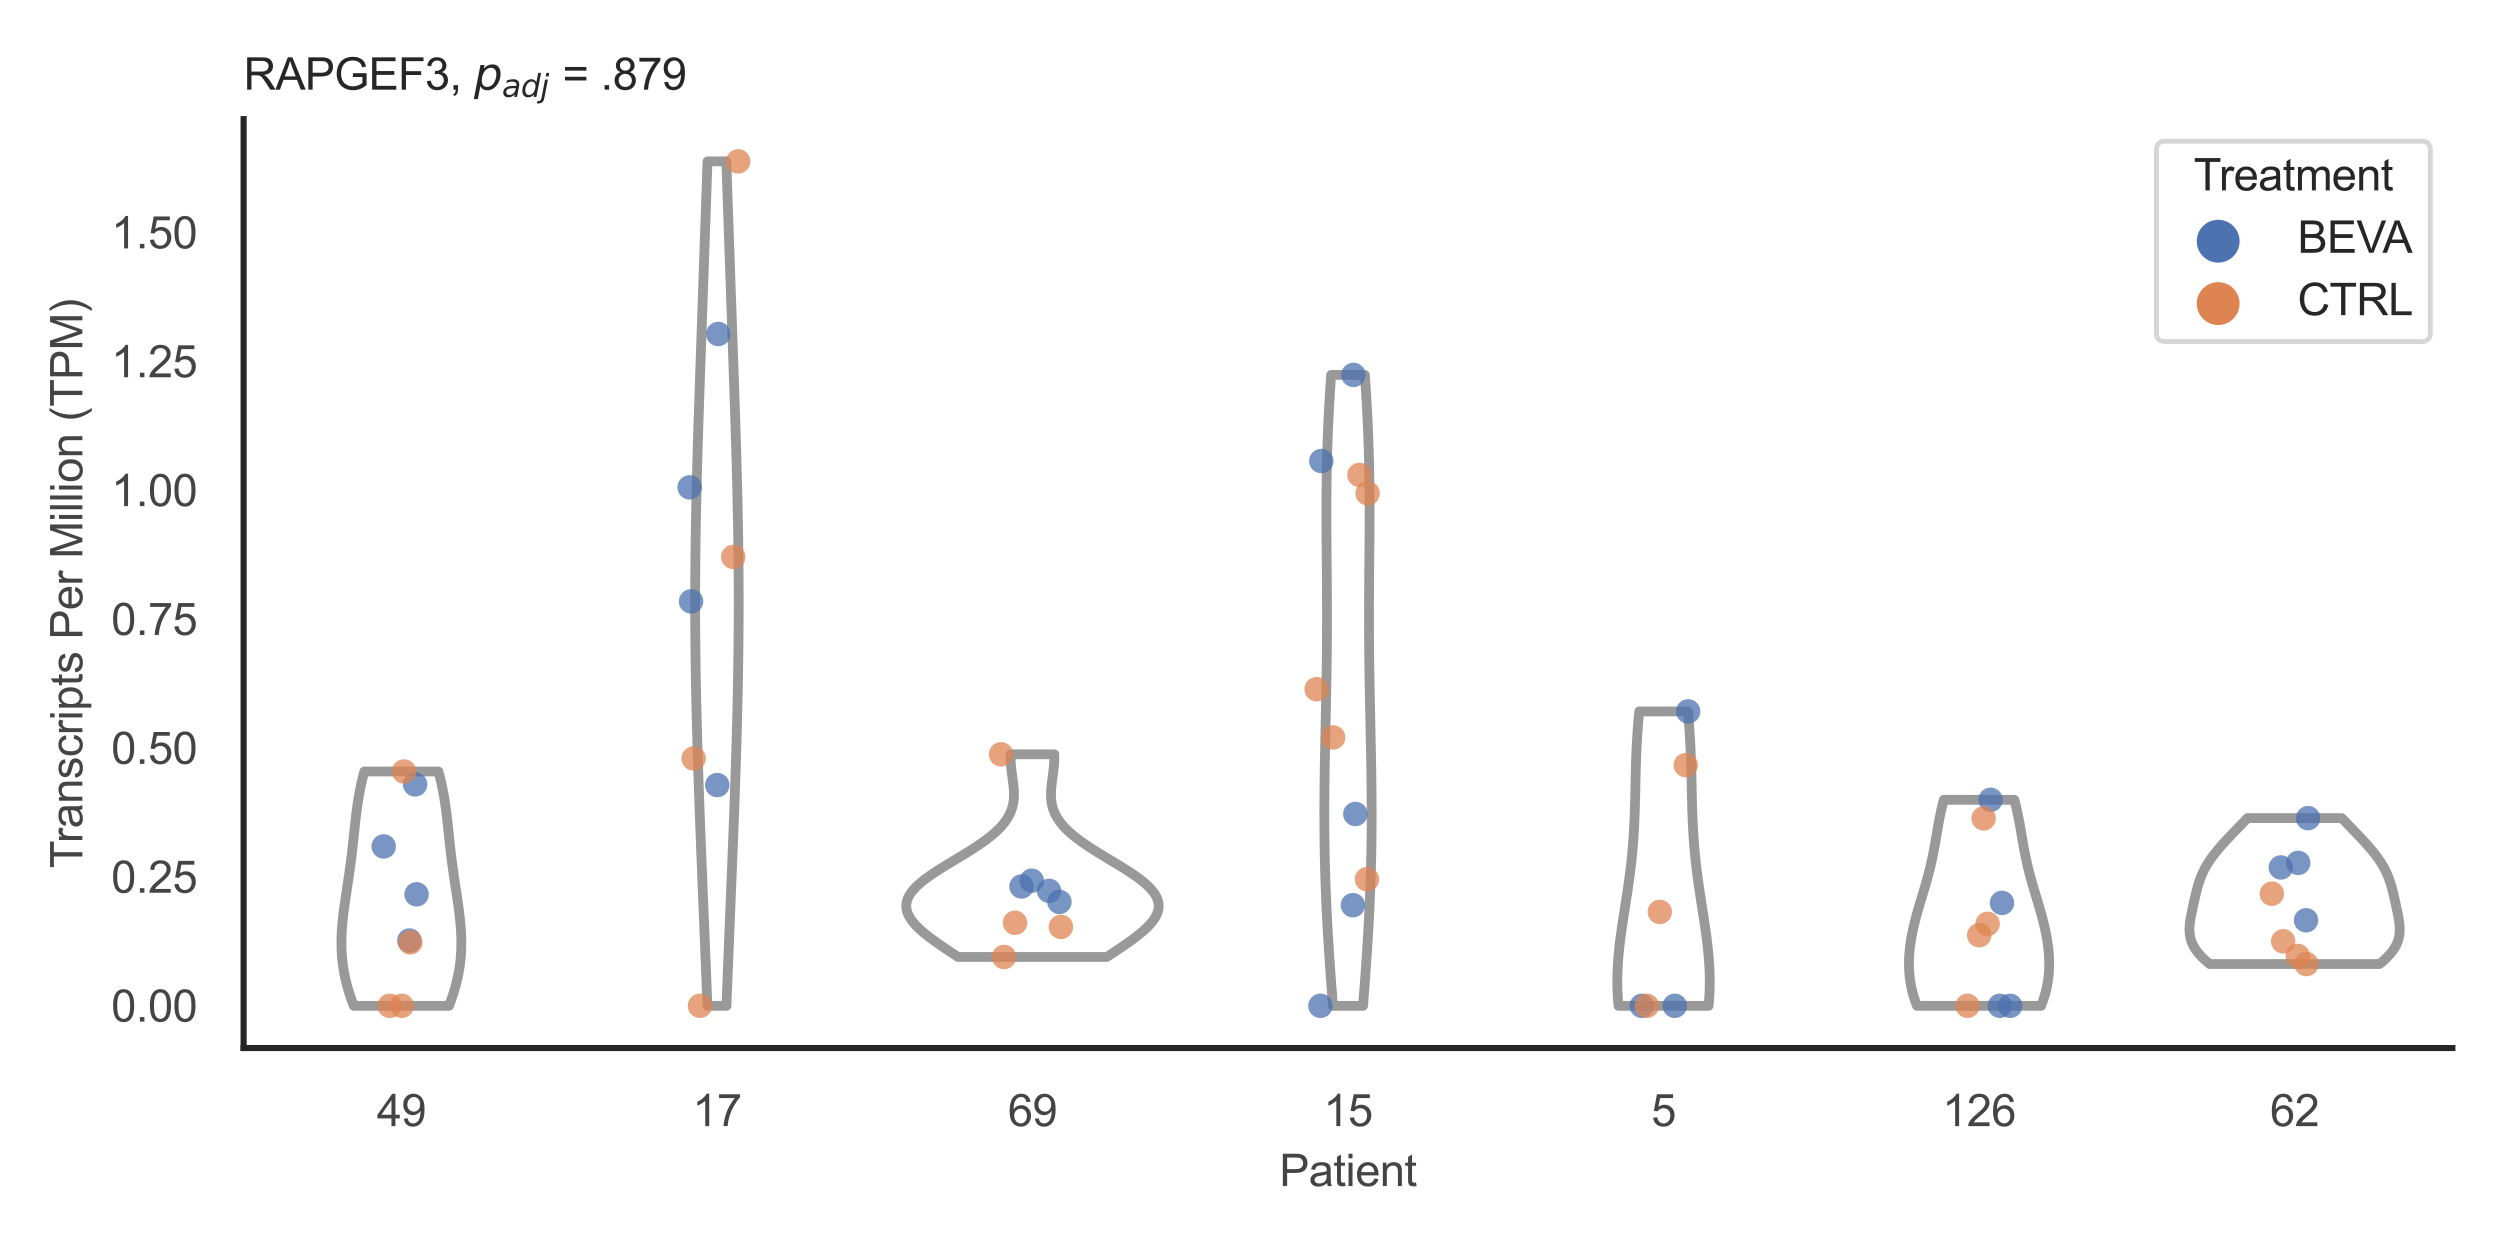 <?xml version="1.0" encoding="utf-8" standalone="no"?>
<!DOCTYPE svg PUBLIC "-//W3C//DTD SVG 1.1//EN"
  "http://www.w3.org/Graphics/SVG/1.1/DTD/svg11.dtd">
<svg xmlns:xlink="http://www.w3.org/1999/xlink" width="510.236pt" height="255.118pt" viewBox="0 0 510.236 255.118" xmlns="http://www.w3.org/2000/svg" version="1.1">
 <defs>
  <style type="text/css">*{stroke-linejoin: round; stroke-linecap: butt}</style>
 </defs>
 <g id="figure_1">
  <g id="patch_1">
   <path d="M 0 255.118 
L 510.236 255.118 
L 510.236 0 
L 0 0 
z
" style="fill: #ffffff"/>
  </g>
  <g id="axes_1">
   <g id="patch_2">
    <path d="M 49.72 213.898 
L 500.516 213.898 
L 500.516 24.32 
L 49.72 24.32 
z
" style="fill: #ffffff"/>
   </g>
   <g id="matplotlib.axis_1">
    <g id="xtick_1">
     <g id="text_1">
      <!-- 49 -->
      <g style="fill: #444444" transform="translate(76.915 229.84)scale(0.09 -0.09)">
       <defs>
        <path id="ArialMT-34" d="M 2069 0 
L 2069 1097 
L 81 1097 
L 81 1613 
L 2172 4581 
L 2631 4581 
L 2631 1613 
L 3250 1613 
L 3250 1097 
L 2631 1097 
L 2631 0 
L 2069 0 
z
M 2069 1613 
L 2069 3678 
L 634 1613 
L 2069 1613 
z
" transform="scale(0.016)"/>
        <path id="ArialMT-39" d="M 350 1059 
L 891 1109 
Q 959 728 1153 556 
Q 1347 384 1650 384 
Q 1909 384 2104 503 
Q 2300 622 2425 820 
Q 2550 1019 2634 1356 
Q 2719 1694 2719 2044 
Q 2719 2081 2716 2156 
Q 2547 1888 2255 1720 
Q 1963 1553 1622 1553 
Q 1053 1553 659 1965 
Q 266 2378 266 3053 
Q 266 3750 677 4175 
Q 1088 4600 1706 4600 
Q 2153 4600 2523 4359 
Q 2894 4119 3086 3673 
Q 3278 3228 3278 2384 
Q 3278 1506 3087 986 
Q 2897 466 2520 194 
Q 2144 -78 1638 -78 
Q 1100 -78 759 220 
Q 419 519 350 1059 
z
M 2653 3081 
Q 2653 3566 2395 3850 
Q 2138 4134 1775 4134 
Q 1400 4134 1122 3828 
Q 844 3522 844 3034 
Q 844 2597 1108 2323 
Q 1372 2050 1759 2050 
Q 2150 2050 2401 2323 
Q 2653 2597 2653 3081 
z
" transform="scale(0.016)"/>
       </defs>
       <use xlink:href="#ArialMT-34"/>
       <use xlink:href="#ArialMT-39" x="55.615"/>
      </g>
     </g>
    </g>
    <g id="xtick_2">
     <g id="text_2">
      <!-- 17 -->
      <g style="fill: #444444" transform="translate(141.314 229.84)scale(0.09 -0.09)">
       <defs>
        <path id="ArialMT-31" d="M 2384 0 
L 1822 0 
L 1822 3584 
Q 1619 3391 1289 3197 
Q 959 3003 697 2906 
L 697 3450 
Q 1169 3672 1522 3987 
Q 1875 4303 2022 4600 
L 2384 4600 
L 2384 0 
z
" transform="scale(0.016)"/>
        <path id="ArialMT-37" d="M 303 3981 
L 303 4522 
L 3269 4522 
L 3269 4084 
Q 2831 3619 2401 2847 
Q 1972 2075 1738 1259 
Q 1569 684 1522 0 
L 944 0 
Q 953 541 1156 1306 
Q 1359 2072 1739 2783 
Q 2119 3494 2547 3981 
L 303 3981 
z
" transform="scale(0.016)"/>
       </defs>
       <use xlink:href="#ArialMT-31"/>
       <use xlink:href="#ArialMT-37" x="55.615"/>
      </g>
     </g>
    </g>
    <g id="xtick_3">
     <g id="text_3">
      <!-- 69 -->
      <g style="fill: #444444" transform="translate(205.714 229.84)scale(0.09 -0.09)">
       <defs>
        <path id="ArialMT-36" d="M 3184 3459 
L 2625 3416 
Q 2550 3747 2413 3897 
Q 2184 4138 1850 4138 
Q 1581 4138 1378 3988 
Q 1113 3794 959 3422 
Q 806 3050 800 2363 
Q 1003 2672 1297 2822 
Q 1591 2972 1913 2972 
Q 2475 2972 2870 2558 
Q 3266 2144 3266 1488 
Q 3266 1056 3080 686 
Q 2894 316 2569 119 
Q 2244 -78 1831 -78 
Q 1128 -78 684 439 
Q 241 956 241 2144 
Q 241 3472 731 4075 
Q 1159 4600 1884 4600 
Q 2425 4600 2770 4297 
Q 3116 3994 3184 3459 
z
M 888 1484 
Q 888 1194 1011 928 
Q 1134 663 1356 523 
Q 1578 384 1822 384 
Q 2178 384 2434 671 
Q 2691 959 2691 1453 
Q 2691 1928 2437 2201 
Q 2184 2475 1800 2475 
Q 1419 2475 1153 2201 
Q 888 1928 888 1484 
z
" transform="scale(0.016)"/>
       </defs>
       <use xlink:href="#ArialMT-36"/>
       <use xlink:href="#ArialMT-39" x="55.615"/>
      </g>
     </g>
    </g>
    <g id="xtick_4">
     <g id="text_4">
      <!-- 15 -->
      <g style="fill: #444444" transform="translate(270.113 229.84)scale(0.09 -0.09)">
       <defs>
        <path id="ArialMT-35" d="M 266 1200 
L 856 1250 
Q 922 819 1161 601 
Q 1400 384 1738 384 
Q 2144 384 2425 690 
Q 2706 997 2706 1503 
Q 2706 1984 2436 2262 
Q 2166 2541 1728 2541 
Q 1456 2541 1237 2417 
Q 1019 2294 894 2097 
L 366 2166 
L 809 4519 
L 3088 4519 
L 3088 3981 
L 1259 3981 
L 1013 2750 
Q 1425 3038 1878 3038 
Q 2478 3038 2890 2622 
Q 3303 2206 3303 1553 
Q 3303 931 2941 478 
Q 2500 -78 1738 -78 
Q 1113 -78 717 272 
Q 322 622 266 1200 
z
" transform="scale(0.016)"/>
       </defs>
       <use xlink:href="#ArialMT-31"/>
       <use xlink:href="#ArialMT-35" x="55.615"/>
      </g>
     </g>
    </g>
    <g id="xtick_5">
     <g id="text_5">
      <!-- 5 -->
      <g style="fill: #444444" transform="translate(337.015 229.84)scale(0.09 -0.09)">
       <use xlink:href="#ArialMT-35"/>
      </g>
     </g>
    </g>
    <g id="xtick_6">
     <g id="text_6">
      <!-- 126 -->
      <g style="fill: #444444" transform="translate(396.41 229.84)scale(0.09 -0.09)">
       <defs>
        <path id="ArialMT-32" d="M 3222 541 
L 3222 0 
L 194 0 
Q 188 203 259 391 
Q 375 700 629 1000 
Q 884 1300 1366 1694 
Q 2113 2306 2375 2664 
Q 2638 3022 2638 3341 
Q 2638 3675 2398 3904 
Q 2159 4134 1775 4134 
Q 1369 4134 1125 3890 
Q 881 3647 878 3216 
L 300 3275 
Q 359 3922 746 4261 
Q 1134 4600 1788 4600 
Q 2447 4600 2831 4234 
Q 3216 3869 3216 3328 
Q 3216 3053 3103 2787 
Q 2991 2522 2730 2228 
Q 2469 1934 1863 1422 
Q 1356 997 1212 845 
Q 1069 694 975 541 
L 3222 541 
z
" transform="scale(0.016)"/>
       </defs>
       <use xlink:href="#ArialMT-31"/>
       <use xlink:href="#ArialMT-32" x="55.615"/>
       <use xlink:href="#ArialMT-36" x="111.23"/>
      </g>
     </g>
    </g>
    <g id="xtick_7">
     <g id="text_7">
      <!-- 62 -->
      <g style="fill: #444444" transform="translate(463.312 229.84)scale(0.09 -0.09)">
       <use xlink:href="#ArialMT-36"/>
       <use xlink:href="#ArialMT-32" x="55.615"/>
      </g>
     </g>
    </g>
    <g id="text_8">
     <!-- Patient -->
     <g style="fill: #444444" transform="translate(261.109 242.071)scale(0.09 -0.09)">
      <defs>
       <path id="ArialMT-50" d="M 494 0 
L 494 4581 
L 2222 4581 
Q 2678 4581 2919 4538 
Q 3256 4481 3484 4323 
Q 3713 4166 3852 3881 
Q 3991 3597 3991 3256 
Q 3991 2672 3619 2267 
Q 3247 1863 2275 1863 
L 1100 1863 
L 1100 0 
L 494 0 
z
M 1100 2403 
L 2284 2403 
Q 2872 2403 3119 2622 
Q 3366 2841 3366 3238 
Q 3366 3525 3220 3729 
Q 3075 3934 2838 4000 
Q 2684 4041 2272 4041 
L 1100 4041 
L 1100 2403 
z
" transform="scale(0.016)"/>
       <path id="ArialMT-61" d="M 2588 409 
Q 2275 144 1986 34 
Q 1697 -75 1366 -75 
Q 819 -75 525 192 
Q 231 459 231 875 
Q 231 1119 342 1320 
Q 453 1522 633 1644 
Q 813 1766 1038 1828 
Q 1203 1872 1538 1913 
Q 2219 1994 2541 2106 
Q 2544 2222 2544 2253 
Q 2544 2597 2384 2738 
Q 2169 2928 1744 2928 
Q 1347 2928 1158 2789 
Q 969 2650 878 2297 
L 328 2372 
Q 403 2725 575 2942 
Q 747 3159 1072 3276 
Q 1397 3394 1825 3394 
Q 2250 3394 2515 3294 
Q 2781 3194 2906 3042 
Q 3031 2891 3081 2659 
Q 3109 2516 3109 2141 
L 3109 1391 
Q 3109 606 3145 398 
Q 3181 191 3288 0 
L 2700 0 
Q 2613 175 2588 409 
z
M 2541 1666 
Q 2234 1541 1622 1453 
Q 1275 1403 1131 1340 
Q 988 1278 909 1158 
Q 831 1038 831 891 
Q 831 666 1001 516 
Q 1172 366 1500 366 
Q 1825 366 2078 508 
Q 2331 650 2450 897 
Q 2541 1088 2541 1459 
L 2541 1666 
z
" transform="scale(0.016)"/>
       <path id="ArialMT-74" d="M 1650 503 
L 1731 6 
Q 1494 -44 1306 -44 
Q 1000 -44 831 53 
Q 663 150 594 308 
Q 525 466 525 972 
L 525 2881 
L 113 2881 
L 113 3319 
L 525 3319 
L 525 4141 
L 1084 4478 
L 1084 3319 
L 1650 3319 
L 1650 2881 
L 1084 2881 
L 1084 941 
Q 1084 700 1114 631 
Q 1144 563 1211 522 
Q 1278 481 1403 481 
Q 1497 481 1650 503 
z
" transform="scale(0.016)"/>
       <path id="ArialMT-69" d="M 425 3934 
L 425 4581 
L 988 4581 
L 988 3934 
L 425 3934 
z
M 425 0 
L 425 3319 
L 988 3319 
L 988 0 
L 425 0 
z
" transform="scale(0.016)"/>
       <path id="ArialMT-65" d="M 2694 1069 
L 3275 997 
Q 3138 488 2766 206 
Q 2394 -75 1816 -75 
Q 1088 -75 661 373 
Q 234 822 234 1631 
Q 234 2469 665 2931 
Q 1097 3394 1784 3394 
Q 2450 3394 2872 2941 
Q 3294 2488 3294 1666 
Q 3294 1616 3291 1516 
L 816 1516 
Q 847 969 1125 678 
Q 1403 388 1819 388 
Q 2128 388 2347 550 
Q 2566 713 2694 1069 
z
M 847 1978 
L 2700 1978 
Q 2663 2397 2488 2606 
Q 2219 2931 1791 2931 
Q 1403 2931 1139 2672 
Q 875 2413 847 1978 
z
" transform="scale(0.016)"/>
       <path id="ArialMT-6e" d="M 422 0 
L 422 3319 
L 928 3319 
L 928 2847 
Q 1294 3394 1984 3394 
Q 2284 3394 2536 3286 
Q 2788 3178 2913 3003 
Q 3038 2828 3088 2588 
Q 3119 2431 3119 2041 
L 3119 0 
L 2556 0 
L 2556 2019 
Q 2556 2363 2490 2533 
Q 2425 2703 2258 2804 
Q 2091 2906 1866 2906 
Q 1506 2906 1245 2678 
Q 984 2450 984 1813 
L 984 0 
L 422 0 
z
" transform="scale(0.016)"/>
      </defs>
      <use xlink:href="#ArialMT-50"/>
      <use xlink:href="#ArialMT-61" x="66.699"/>
      <use xlink:href="#ArialMT-74" x="122.314"/>
      <use xlink:href="#ArialMT-69" x="150.098"/>
      <use xlink:href="#ArialMT-65" x="172.314"/>
      <use xlink:href="#ArialMT-6e" x="227.93"/>
      <use xlink:href="#ArialMT-74" x="283.545"/>
     </g>
    </g>
   </g>
   <g id="matplotlib.axis_2">
    <g id="ytick_1">
     <g id="text_9">
      <!-- 0.00 -->
      <g style="fill: #444444" transform="translate(22.705 208.502)scale(0.09 -0.09)">
       <defs>
        <path id="ArialMT-30" d="M 266 2259 
Q 266 3072 433 3567 
Q 600 4063 929 4331 
Q 1259 4600 1759 4600 
Q 2128 4600 2406 4451 
Q 2684 4303 2865 4023 
Q 3047 3744 3150 3342 
Q 3253 2941 3253 2259 
Q 3253 1453 3087 958 
Q 2922 463 2592 192 
Q 2263 -78 1759 -78 
Q 1097 -78 719 397 
Q 266 969 266 2259 
z
M 844 2259 
Q 844 1131 1108 757 
Q 1372 384 1759 384 
Q 2147 384 2411 759 
Q 2675 1134 2675 2259 
Q 2675 3391 2411 3762 
Q 2147 4134 1753 4134 
Q 1366 4134 1134 3806 
Q 844 3388 844 2259 
z
" transform="scale(0.016)"/>
        <path id="ArialMT-2e" d="M 581 0 
L 581 641 
L 1222 641 
L 1222 0 
L 581 0 
z
" transform="scale(0.016)"/>
       </defs>
       <use xlink:href="#ArialMT-30"/>
       <use xlink:href="#ArialMT-2e" x="55.615"/>
       <use xlink:href="#ArialMT-30" x="83.398"/>
       <use xlink:href="#ArialMT-30" x="139.014"/>
      </g>
     </g>
    </g>
    <g id="ytick_2">
     <g id="text_10">
      <!-- 0.25 -->
      <g style="fill: #444444" transform="translate(22.705 182.2)scale(0.09 -0.09)">
       <use xlink:href="#ArialMT-30"/>
       <use xlink:href="#ArialMT-2e" x="55.615"/>
       <use xlink:href="#ArialMT-32" x="83.398"/>
       <use xlink:href="#ArialMT-35" x="139.014"/>
      </g>
     </g>
    </g>
    <g id="ytick_3">
     <g id="text_11">
      <!-- 0.50 -->
      <g style="fill: #444444" transform="translate(22.705 155.898)scale(0.09 -0.09)">
       <use xlink:href="#ArialMT-30"/>
       <use xlink:href="#ArialMT-2e" x="55.615"/>
       <use xlink:href="#ArialMT-35" x="83.398"/>
       <use xlink:href="#ArialMT-30" x="139.014"/>
      </g>
     </g>
    </g>
    <g id="ytick_4">
     <g id="text_12">
      <!-- 0.75 -->
      <g style="fill: #444444" transform="translate(22.705 129.596)scale(0.09 -0.09)">
       <use xlink:href="#ArialMT-30"/>
       <use xlink:href="#ArialMT-2e" x="55.615"/>
       <use xlink:href="#ArialMT-37" x="83.398"/>
       <use xlink:href="#ArialMT-35" x="139.014"/>
      </g>
     </g>
    </g>
    <g id="ytick_5">
     <g id="text_13">
      <!-- 1.00 -->
      <g style="fill: #444444" transform="translate(22.705 103.294)scale(0.09 -0.09)">
       <use xlink:href="#ArialMT-31"/>
       <use xlink:href="#ArialMT-2e" x="55.615"/>
       <use xlink:href="#ArialMT-30" x="83.398"/>
       <use xlink:href="#ArialMT-30" x="139.014"/>
      </g>
     </g>
    </g>
    <g id="ytick_6">
     <g id="text_14">
      <!-- 1.25 -->
      <g style="fill: #444444" transform="translate(22.705 76.992)scale(0.09 -0.09)">
       <use xlink:href="#ArialMT-31"/>
       <use xlink:href="#ArialMT-2e" x="55.615"/>
       <use xlink:href="#ArialMT-32" x="83.398"/>
       <use xlink:href="#ArialMT-35" x="139.014"/>
      </g>
     </g>
    </g>
    <g id="ytick_7">
     <g id="text_15">
      <!-- 1.50 -->
      <g style="fill: #444444" transform="translate(22.705 50.691)scale(0.09 -0.09)">
       <use xlink:href="#ArialMT-31"/>
       <use xlink:href="#ArialMT-2e" x="55.615"/>
       <use xlink:href="#ArialMT-35" x="83.398"/>
       <use xlink:href="#ArialMT-30" x="139.014"/>
      </g>
     </g>
    </g>
    <g id="text_16">
     <!-- Transcripts Per Million (TPM) -->
     <g style="fill: #444444" transform="translate(16.811 177.194)rotate(-90)scale(0.09 -0.09)">
      <defs>
       <path id="ArialMT-54" d="M 1659 0 
L 1659 4041 
L 150 4041 
L 150 4581 
L 3781 4581 
L 3781 4041 
L 2266 4041 
L 2266 0 
L 1659 0 
z
" transform="scale(0.016)"/>
       <path id="ArialMT-72" d="M 416 0 
L 416 3319 
L 922 3319 
L 922 2816 
Q 1116 3169 1280 3281 
Q 1444 3394 1641 3394 
Q 1925 3394 2219 3213 
L 2025 2691 
Q 1819 2813 1613 2813 
Q 1428 2813 1281 2702 
Q 1134 2591 1072 2394 
Q 978 2094 978 1738 
L 978 0 
L 416 0 
z
" transform="scale(0.016)"/>
       <path id="ArialMT-73" d="M 197 991 
L 753 1078 
Q 800 744 1014 566 
Q 1228 388 1613 388 
Q 2000 388 2187 545 
Q 2375 703 2375 916 
Q 2375 1106 2209 1216 
Q 2094 1291 1634 1406 
Q 1016 1563 777 1677 
Q 538 1791 414 1992 
Q 291 2194 291 2438 
Q 291 2659 392 2848 
Q 494 3038 669 3163 
Q 800 3259 1026 3326 
Q 1253 3394 1513 3394 
Q 1903 3394 2198 3281 
Q 2494 3169 2634 2976 
Q 2775 2784 2828 2463 
L 2278 2388 
Q 2241 2644 2061 2787 
Q 1881 2931 1553 2931 
Q 1166 2931 1000 2803 
Q 834 2675 834 2503 
Q 834 2394 903 2306 
Q 972 2216 1119 2156 
Q 1203 2125 1616 2013 
Q 2213 1853 2448 1751 
Q 2684 1650 2818 1456 
Q 2953 1263 2953 975 
Q 2953 694 2789 445 
Q 2625 197 2315 61 
Q 2006 -75 1616 -75 
Q 969 -75 630 194 
Q 291 463 197 991 
z
" transform="scale(0.016)"/>
       <path id="ArialMT-63" d="M 2588 1216 
L 3141 1144 
Q 3050 572 2676 248 
Q 2303 -75 1759 -75 
Q 1078 -75 664 370 
Q 250 816 250 1647 
Q 250 2184 428 2587 
Q 606 2991 970 3192 
Q 1334 3394 1763 3394 
Q 2303 3394 2647 3120 
Q 2991 2847 3088 2344 
L 2541 2259 
Q 2463 2594 2264 2762 
Q 2066 2931 1784 2931 
Q 1359 2931 1093 2626 
Q 828 2322 828 1663 
Q 828 994 1084 691 
Q 1341 388 1753 388 
Q 2084 388 2306 591 
Q 2528 794 2588 1216 
z
" transform="scale(0.016)"/>
       <path id="ArialMT-70" d="M 422 -1272 
L 422 3319 
L 934 3319 
L 934 2888 
Q 1116 3141 1344 3267 
Q 1572 3394 1897 3394 
Q 2322 3394 2647 3175 
Q 2972 2956 3137 2557 
Q 3303 2159 3303 1684 
Q 3303 1175 3120 767 
Q 2938 359 2589 142 
Q 2241 -75 1856 -75 
Q 1575 -75 1351 44 
Q 1128 163 984 344 
L 984 -1272 
L 422 -1272 
z
M 931 1641 
Q 931 1000 1190 694 
Q 1450 388 1819 388 
Q 2194 388 2461 705 
Q 2728 1022 2728 1688 
Q 2728 2322 2467 2637 
Q 2206 2953 1844 2953 
Q 1484 2953 1207 2617 
Q 931 2281 931 1641 
z
" transform="scale(0.016)"/>
       <path id="ArialMT-20" transform="scale(0.016)"/>
       <path id="ArialMT-4d" d="M 475 0 
L 475 4581 
L 1388 4581 
L 2472 1338 
Q 2622 884 2691 659 
Q 2769 909 2934 1394 
L 4031 4581 
L 4847 4581 
L 4847 0 
L 4263 0 
L 4263 3834 
L 2931 0 
L 2384 0 
L 1059 3900 
L 1059 0 
L 475 0 
z
" transform="scale(0.016)"/>
       <path id="ArialMT-6c" d="M 409 0 
L 409 4581 
L 972 4581 
L 972 0 
L 409 0 
z
" transform="scale(0.016)"/>
       <path id="ArialMT-6f" d="M 213 1659 
Q 213 2581 725 3025 
Q 1153 3394 1769 3394 
Q 2453 3394 2887 2945 
Q 3322 2497 3322 1706 
Q 3322 1066 3130 698 
Q 2938 331 2570 128 
Q 2203 -75 1769 -75 
Q 1072 -75 642 372 
Q 213 819 213 1659 
z
M 791 1659 
Q 791 1022 1069 705 
Q 1347 388 1769 388 
Q 2188 388 2466 706 
Q 2744 1025 2744 1678 
Q 2744 2294 2464 2611 
Q 2184 2928 1769 2928 
Q 1347 2928 1069 2612 
Q 791 2297 791 1659 
z
" transform="scale(0.016)"/>
       <path id="ArialMT-28" d="M 1497 -1347 
Q 1031 -759 709 28 
Q 388 816 388 1659 
Q 388 2403 628 3084 
Q 909 3875 1497 4659 
L 1900 4659 
Q 1522 4009 1400 3731 
Q 1209 3300 1100 2831 
Q 966 2247 966 1656 
Q 966 153 1900 -1347 
L 1497 -1347 
z
" transform="scale(0.016)"/>
       <path id="ArialMT-29" d="M 791 -1347 
L 388 -1347 
Q 1322 153 1322 1656 
Q 1322 2244 1188 2822 
Q 1081 3291 891 3722 
Q 769 4003 388 4659 
L 791 4659 
Q 1378 3875 1659 3084 
Q 1900 2403 1900 1659 
Q 1900 816 1576 28 
Q 1253 -759 791 -1347 
z
" transform="scale(0.016)"/>
      </defs>
      <use xlink:href="#ArialMT-54"/>
      <use xlink:href="#ArialMT-72" x="57.334"/>
      <use xlink:href="#ArialMT-61" x="90.635"/>
      <use xlink:href="#ArialMT-6e" x="146.25"/>
      <use xlink:href="#ArialMT-73" x="201.865"/>
      <use xlink:href="#ArialMT-63" x="251.865"/>
      <use xlink:href="#ArialMT-72" x="301.865"/>
      <use xlink:href="#ArialMT-69" x="335.166"/>
      <use xlink:href="#ArialMT-70" x="357.383"/>
      <use xlink:href="#ArialMT-74" x="412.998"/>
      <use xlink:href="#ArialMT-73" x="440.781"/>
      <use xlink:href="#ArialMT-20" x="490.781"/>
      <use xlink:href="#ArialMT-50" x="518.564"/>
      <use xlink:href="#ArialMT-65" x="585.264"/>
      <use xlink:href="#ArialMT-72" x="640.879"/>
      <use xlink:href="#ArialMT-20" x="674.18"/>
      <use xlink:href="#ArialMT-4d" x="701.963"/>
      <use xlink:href="#ArialMT-69" x="785.264"/>
      <use xlink:href="#ArialMT-6c" x="807.48"/>
      <use xlink:href="#ArialMT-6c" x="829.697"/>
      <use xlink:href="#ArialMT-69" x="851.914"/>
      <use xlink:href="#ArialMT-6f" x="874.131"/>
      <use xlink:href="#ArialMT-6e" x="929.746"/>
      <use xlink:href="#ArialMT-20" x="985.361"/>
      <use xlink:href="#ArialMT-28" x="1013.145"/>
      <use xlink:href="#ArialMT-54" x="1046.445"/>
      <use xlink:href="#ArialMT-50" x="1107.529"/>
      <use xlink:href="#ArialMT-4d" x="1174.229"/>
      <use xlink:href="#ArialMT-29" x="1257.529"/>
     </g>
    </g>
   </g>
   <g id="PolyCollection_1">
    <defs>
     <path id="mac016d5b0c" d="M 91.639 -49.837 
L 72.2 -49.837 
L 72.018 -50.32 
L 71.84 -50.803 
L 71.669 -51.286 
L 71.504 -51.769 
L 71.345 -52.252 
L 71.193 -52.736 
L 71.048 -53.219 
L 70.909 -53.702 
L 70.778 -54.185 
L 70.654 -54.668 
L 70.538 -55.151 
L 70.429 -55.634 
L 70.328 -56.117 
L 70.234 -56.6 
L 70.147 -57.083 
L 70.069 -57.566 
L 69.998 -58.049 
L 69.934 -58.532 
L 69.878 -59.015 
L 69.829 -59.498 
L 69.788 -59.981 
L 69.754 -60.465 
L 69.727 -60.948 
L 69.707 -61.431 
L 69.693 -61.914 
L 69.686 -62.397 
L 69.686 -62.88 
L 69.692 -63.363 
L 69.704 -63.846 
L 69.721 -64.329 
L 69.744 -64.812 
L 69.772 -65.295 
L 69.806 -65.778 
L 69.843 -66.261 
L 69.886 -66.744 
L 69.932 -67.227 
L 69.983 -67.71 
L 70.037 -68.194 
L 70.094 -68.677 
L 70.154 -69.16 
L 70.216 -69.643 
L 70.281 -70.126 
L 70.349 -70.609 
L 70.417 -71.092 
L 70.488 -71.575 
L 70.559 -72.058 
L 70.632 -72.541 
L 70.705 -73.024 
L 70.778 -73.507 
L 70.851 -73.99 
L 70.925 -74.473 
L 70.998 -74.956 
L 71.07 -75.439 
L 71.142 -75.923 
L 71.213 -76.406 
L 71.283 -76.889 
L 71.351 -77.372 
L 71.419 -77.855 
L 71.485 -78.338 
L 71.549 -78.821 
L 71.612 -79.304 
L 71.674 -79.787 
L 71.734 -80.27 
L 71.793 -80.753 
L 71.85 -81.236 
L 71.906 -81.719 
L 71.96 -82.202 
L 72.014 -82.685 
L 72.067 -83.168 
L 72.119 -83.651 
L 72.17 -84.135 
L 72.221 -84.618 
L 72.272 -85.101 
L 72.322 -85.584 
L 72.373 -86.067 
L 72.425 -86.55 
L 72.477 -87.033 
L 72.531 -87.516 
L 72.586 -87.999 
L 72.643 -88.482 
L 72.701 -88.965 
L 72.762 -89.448 
L 72.825 -89.931 
L 72.892 -90.414 
L 72.961 -90.897 
L 73.033 -91.38 
L 73.109 -91.864 
L 73.189 -92.347 
L 73.272 -92.83 
L 73.36 -93.313 
L 73.452 -93.796 
L 73.549 -94.279 
L 73.65 -94.762 
L 73.755 -95.245 
L 73.865 -95.728 
L 73.98 -96.211 
L 74.1 -96.694 
L 74.224 -97.177 
L 74.353 -97.66 
L 89.487 -97.66 
L 89.487 -97.66 
L 89.616 -97.177 
L 89.74 -96.694 
L 89.859 -96.211 
L 89.974 -95.728 
L 90.084 -95.245 
L 90.19 -94.762 
L 90.291 -94.279 
L 90.387 -93.796 
L 90.479 -93.313 
L 90.567 -92.83 
L 90.651 -92.347 
L 90.73 -91.864 
L 90.806 -91.38 
L 90.879 -90.897 
L 90.948 -90.414 
L 91.014 -89.931 
L 91.077 -89.448 
L 91.138 -88.965 
L 91.197 -88.482 
L 91.253 -87.999 
L 91.308 -87.516 
L 91.362 -87.033 
L 91.414 -86.55 
L 91.466 -86.067 
L 91.517 -85.584 
L 91.568 -85.101 
L 91.619 -84.618 
L 91.67 -84.135 
L 91.721 -83.651 
L 91.773 -83.168 
L 91.825 -82.685 
L 91.879 -82.202 
L 91.934 -81.719 
L 91.99 -81.236 
L 92.047 -80.753 
L 92.106 -80.27 
L 92.166 -79.787 
L 92.227 -79.304 
L 92.29 -78.821 
L 92.355 -78.338 
L 92.421 -77.855 
L 92.488 -77.372 
L 92.557 -76.889 
L 92.627 -76.406 
L 92.697 -75.923 
L 92.769 -75.439 
L 92.842 -74.956 
L 92.915 -74.473 
L 92.988 -73.99 
L 93.061 -73.507 
L 93.135 -73.024 
L 93.208 -72.541 
L 93.28 -72.058 
L 93.352 -71.575 
L 93.422 -71.092 
L 93.491 -70.609 
L 93.558 -70.126 
L 93.623 -69.643 
L 93.686 -69.16 
L 93.746 -68.677 
L 93.803 -68.194 
L 93.857 -67.71 
L 93.907 -67.227 
L 93.954 -66.744 
L 93.996 -66.261 
L 94.034 -65.778 
L 94.067 -65.295 
L 94.095 -64.812 
L 94.118 -64.329 
L 94.136 -63.846 
L 94.148 -63.363 
L 94.153 -62.88 
L 94.153 -62.397 
L 94.146 -61.914 
L 94.133 -61.431 
L 94.113 -60.948 
L 94.086 -60.465 
L 94.052 -59.981 
L 94.01 -59.498 
L 93.962 -59.015 
L 93.905 -58.532 
L 93.842 -58.049 
L 93.771 -57.566 
L 93.692 -57.083 
L 93.606 -56.6 
L 93.512 -56.117 
L 93.41 -55.634 
L 93.301 -55.151 
L 93.185 -54.668 
L 93.061 -54.185 
L 92.93 -53.702 
L 92.792 -53.219 
L 92.646 -52.736 
L 92.494 -52.252 
L 92.336 -51.769 
L 92.17 -51.286 
L 91.999 -50.803 
L 91.822 -50.32 
L 91.639 -49.837 
z
" style="stroke: #999999; stroke-width: 2"/>
    </defs>
    <g clip-path="url(#pa74cdd8467)">
     <use xlink:href="#mac016d5b0c" x="0" y="255.118" style="fill: #ffffff; stroke: #999999; stroke-width: 2"/>
    </g>
   </g>
   <g id="PolyCollection_2">
    <defs>
     <path id="m509d2a92f1" d="M 148.264 -49.837 
L 144.375 -49.837 
L 144.307 -51.578 
L 144.239 -53.319 
L 144.17 -55.06 
L 144.101 -56.801 
L 144.031 -58.541 
L 143.961 -60.282 
L 143.891 -62.023 
L 143.82 -63.764 
L 143.749 -65.505 
L 143.678 -67.246 
L 143.607 -68.986 
L 143.536 -70.727 
L 143.465 -72.468 
L 143.395 -74.209 
L 143.324 -75.95 
L 143.254 -77.691 
L 143.184 -79.432 
L 143.115 -81.172 
L 143.047 -82.913 
L 142.979 -84.654 
L 142.912 -86.395 
L 142.846 -88.136 
L 142.781 -89.877 
L 142.717 -91.617 
L 142.655 -93.358 
L 142.594 -95.099 
L 142.535 -96.84 
L 142.477 -98.581 
L 142.422 -100.322 
L 142.368 -102.063 
L 142.317 -103.803 
L 142.268 -105.544 
L 142.221 -107.285 
L 142.177 -109.026 
L 142.135 -110.767 
L 142.096 -112.508 
L 142.06 -114.248 
L 142.028 -115.989 
L 141.998 -117.73 
L 141.971 -119.471 
L 141.948 -121.212 
L 141.927 -122.953 
L 141.911 -124.694 
L 141.898 -126.434 
L 141.888 -128.175 
L 141.881 -129.916 
L 141.879 -131.657 
L 141.879 -133.398 
L 141.884 -135.139 
L 141.891 -136.879 
L 141.903 -138.62 
L 141.917 -140.361 
L 141.935 -142.102 
L 141.957 -143.843 
L 141.981 -145.584 
L 142.009 -147.325 
L 142.04 -149.065 
L 142.073 -150.806 
L 142.109 -152.547 
L 142.148 -154.288 
L 142.19 -156.029 
L 142.233 -157.77 
L 142.279 -159.51 
L 142.327 -161.251 
L 142.377 -162.992 
L 142.429 -164.733 
L 142.482 -166.474 
L 142.536 -168.215 
L 142.592 -169.956 
L 142.649 -171.696 
L 142.706 -173.437 
L 142.765 -175.178 
L 142.824 -176.919 
L 142.884 -178.66 
L 142.944 -180.401 
L 143.004 -182.141 
L 143.065 -183.882 
L 143.126 -185.623 
L 143.187 -187.364 
L 143.248 -189.105 
L 143.31 -190.846 
L 143.371 -192.587 
L 143.432 -194.327 
L 143.493 -196.068 
L 143.554 -197.809 
L 143.614 -199.55 
L 143.675 -201.291 
L 143.736 -203.032 
L 143.796 -204.772 
L 143.857 -206.513 
L 143.917 -208.254 
L 143.978 -209.995 
L 144.038 -211.736 
L 144.098 -213.477 
L 144.159 -215.218 
L 144.219 -216.958 
L 144.279 -218.699 
L 144.339 -220.44 
L 144.399 -222.181 
L 148.239 -222.181 
L 148.239 -222.181 
L 148.299 -220.44 
L 148.359 -218.699 
L 148.42 -216.958 
L 148.48 -215.218 
L 148.54 -213.477 
L 148.6 -211.736 
L 148.661 -209.995 
L 148.721 -208.254 
L 148.782 -206.513 
L 148.842 -204.772 
L 148.903 -203.032 
L 148.963 -201.291 
L 149.024 -199.55 
L 149.085 -197.809 
L 149.146 -196.068 
L 149.207 -194.327 
L 149.268 -192.587 
L 149.329 -190.846 
L 149.39 -189.105 
L 149.451 -187.364 
L 149.512 -185.623 
L 149.573 -183.882 
L 149.634 -182.141 
L 149.694 -180.401 
L 149.755 -178.66 
L 149.814 -176.919 
L 149.874 -175.178 
L 149.932 -173.437 
L 149.99 -171.696 
L 150.047 -169.956 
L 150.102 -168.215 
L 150.157 -166.474 
L 150.21 -164.733 
L 150.261 -162.992 
L 150.311 -161.251 
L 150.359 -159.51 
L 150.405 -157.77 
L 150.449 -156.029 
L 150.49 -154.288 
L 150.529 -152.547 
L 150.565 -150.806 
L 150.599 -149.065 
L 150.629 -147.325 
L 150.657 -145.584 
L 150.682 -143.843 
L 150.703 -142.102 
L 150.721 -140.361 
L 150.736 -138.62 
L 150.747 -136.879 
L 150.755 -135.139 
L 150.759 -133.398 
L 150.76 -131.657 
L 150.757 -129.916 
L 150.751 -128.175 
L 150.741 -126.434 
L 150.728 -124.694 
L 150.711 -122.953 
L 150.691 -121.212 
L 150.667 -119.471 
L 150.641 -117.73 
L 150.611 -115.989 
L 150.578 -114.248 
L 150.542 -112.508 
L 150.503 -110.767 
L 150.462 -109.026 
L 150.418 -107.285 
L 150.371 -105.544 
L 150.322 -103.803 
L 150.27 -102.063 
L 150.217 -100.322 
L 150.161 -98.581 
L 150.104 -96.84 
L 150.044 -95.099 
L 149.984 -93.358 
L 149.921 -91.617 
L 149.858 -89.877 
L 149.793 -88.136 
L 149.727 -86.395 
L 149.66 -84.654 
L 149.592 -82.913 
L 149.523 -81.172 
L 149.454 -79.432 
L 149.384 -77.691 
L 149.314 -75.95 
L 149.244 -74.209 
L 149.173 -72.468 
L 149.102 -70.727 
L 149.031 -68.986 
L 148.96 -67.246 
L 148.889 -65.505 
L 148.818 -63.764 
L 148.748 -62.023 
L 148.677 -60.282 
L 148.607 -58.541 
L 148.538 -56.801 
L 148.468 -55.06 
L 148.4 -53.319 
L 148.331 -51.578 
L 148.264 -49.837 
z
" style="stroke: #999999; stroke-width: 2"/>
    </defs>
    <g clip-path="url(#pa74cdd8467)">
     <use xlink:href="#m509d2a92f1" x="0" y="255.118" style="fill: #ffffff; stroke: #999999; stroke-width: 2"/>
    </g>
   </g>
   <g id="PolyCollection_3">
    <defs>
     <path id="m46eec7d256" d="M 225.9 -59.804 
L 195.537 -59.804 
L 194.907 -60.222 
L 194.277 -60.639 
L 193.649 -61.057 
L 193.025 -61.475 
L 192.407 -61.893 
L 191.799 -62.311 
L 191.201 -62.728 
L 190.617 -63.146 
L 190.048 -63.564 
L 189.497 -63.982 
L 188.967 -64.4 
L 188.461 -64.817 
L 187.979 -65.235 
L 187.526 -65.653 
L 187.102 -66.071 
L 186.711 -66.489 
L 186.354 -66.906 
L 186.034 -67.324 
L 185.753 -67.742 
L 185.512 -68.16 
L 185.312 -68.578 
L 185.156 -68.995 
L 185.045 -69.413 
L 184.979 -69.831 
L 184.959 -70.249 
L 184.986 -70.667 
L 185.06 -71.084 
L 185.181 -71.502 
L 185.35 -71.92 
L 185.564 -72.338 
L 185.824 -72.756 
L 186.129 -73.173 
L 186.476 -73.591 
L 186.865 -74.009 
L 187.294 -74.427 
L 187.761 -74.845 
L 188.262 -75.262 
L 188.797 -75.68 
L 189.361 -76.098 
L 189.953 -76.516 
L 190.569 -76.934 
L 191.206 -77.351 
L 191.861 -77.769 
L 192.53 -78.187 
L 193.211 -78.605 
L 193.9 -79.023 
L 194.593 -79.44 
L 195.288 -79.858 
L 195.981 -80.276 
L 196.669 -80.694 
L 197.349 -81.112 
L 198.019 -81.529 
L 198.675 -81.947 
L 199.315 -82.365 
L 199.936 -82.783 
L 200.538 -83.201 
L 201.117 -83.618 
L 201.671 -84.036 
L 202.201 -84.454 
L 202.703 -84.872 
L 203.177 -85.29 
L 203.623 -85.707 
L 204.039 -86.125 
L 204.425 -86.543 
L 204.782 -86.961 
L 205.108 -87.379 
L 205.405 -87.796 
L 205.672 -88.214 
L 205.911 -88.632 
L 206.121 -89.05 
L 206.305 -89.468 
L 206.462 -89.885 
L 206.595 -90.303 
L 206.703 -90.721 
L 206.79 -91.139 
L 206.855 -91.557 
L 206.901 -91.974 
L 206.93 -92.392 
L 206.942 -92.81 
L 206.94 -93.228 
L 206.925 -93.646 
L 206.899 -94.063 
L 206.864 -94.481 
L 206.821 -94.899 
L 206.773 -95.317 
L 206.72 -95.735 
L 206.664 -96.152 
L 206.607 -96.57 
L 206.551 -96.988 
L 206.496 -97.406 
L 206.444 -97.824 
L 206.396 -98.241 
L 206.353 -98.659 
L 206.317 -99.077 
L 206.288 -99.495 
L 206.267 -99.913 
L 206.254 -100.33 
L 206.251 -100.748 
L 206.257 -101.166 
L 215.18 -101.166 
L 215.18 -101.166 
L 215.186 -100.748 
L 215.183 -100.33 
L 215.17 -99.913 
L 215.149 -99.495 
L 215.12 -99.077 
L 215.084 -98.659 
L 215.041 -98.241 
L 214.994 -97.824 
L 214.942 -97.406 
L 214.887 -96.988 
L 214.83 -96.57 
L 214.773 -96.152 
L 214.718 -95.735 
L 214.665 -95.317 
L 214.616 -94.899 
L 214.573 -94.481 
L 214.538 -94.063 
L 214.512 -93.646 
L 214.497 -93.228 
L 214.495 -92.81 
L 214.508 -92.392 
L 214.536 -91.974 
L 214.582 -91.557 
L 214.648 -91.139 
L 214.734 -90.721 
L 214.843 -90.303 
L 214.975 -89.885 
L 215.132 -89.468 
L 215.316 -89.05 
L 215.526 -88.632 
L 215.765 -88.214 
L 216.032 -87.796 
L 216.329 -87.379 
L 216.656 -86.961 
L 217.012 -86.543 
L 217.398 -86.125 
L 217.815 -85.707 
L 218.26 -85.29 
L 218.734 -84.872 
L 219.237 -84.454 
L 219.766 -84.036 
L 220.321 -83.618 
L 220.9 -83.201 
L 221.501 -82.783 
L 222.123 -82.365 
L 222.763 -81.947 
L 223.419 -81.529 
L 224.088 -81.112 
L 224.768 -80.694 
L 225.456 -80.276 
L 226.149 -79.858 
L 226.844 -79.44 
L 227.537 -79.023 
L 228.226 -78.605 
L 228.907 -78.187 
L 229.576 -77.769 
L 230.231 -77.351 
L 230.868 -76.934 
L 231.484 -76.516 
L 232.076 -76.098 
L 232.64 -75.68 
L 233.175 -75.262 
L 233.677 -74.845 
L 234.143 -74.427 
L 234.572 -74.009 
L 234.961 -73.591 
L 235.309 -73.173 
L 235.613 -72.756 
L 235.873 -72.338 
L 236.088 -71.92 
L 236.256 -71.502 
L 236.377 -71.084 
L 236.451 -70.667 
L 236.478 -70.249 
L 236.459 -69.831 
L 236.393 -69.413 
L 236.281 -68.995 
L 236.125 -68.578 
L 235.926 -68.16 
L 235.684 -67.742 
L 235.403 -67.324 
L 235.083 -66.906 
L 234.726 -66.489 
L 234.335 -66.071 
L 233.912 -65.653 
L 233.458 -65.235 
L 232.977 -64.817 
L 232.47 -64.4 
L 231.94 -63.982 
L 231.389 -63.564 
L 230.821 -63.146 
L 230.236 -62.728 
L 229.639 -62.311 
L 229.03 -61.893 
L 228.412 -61.475 
L 227.789 -61.057 
L 227.16 -60.639 
L 226.53 -60.222 
L 225.9 -59.804 
z
" style="stroke: #999999; stroke-width: 2"/>
    </defs>
    <g clip-path="url(#pa74cdd8467)">
     <use xlink:href="#m46eec7d256" x="0" y="255.118" style="fill: #ffffff; stroke: #999999; stroke-width: 2"/>
    </g>
   </g>
   <g id="PolyCollection_4">
    <defs>
     <path id="m5b8b9be3fe" d="M 278.194 -49.837 
L 272.042 -49.837 
L 271.942 -51.138 
L 271.843 -52.438 
L 271.745 -53.739 
L 271.649 -55.04 
L 271.555 -56.34 
L 271.462 -57.641 
L 271.372 -58.942 
L 271.284 -60.242 
L 271.199 -61.543 
L 271.117 -62.843 
L 271.038 -64.144 
L 270.963 -65.445 
L 270.89 -66.745 
L 270.822 -68.046 
L 270.757 -69.346 
L 270.696 -70.647 
L 270.64 -71.948 
L 270.587 -73.248 
L 270.539 -74.549 
L 270.495 -75.85 
L 270.455 -77.15 
L 270.42 -78.451 
L 270.389 -79.751 
L 270.362 -81.052 
L 270.34 -82.353 
L 270.322 -83.653 
L 270.308 -84.954 
L 270.298 -86.254 
L 270.292 -87.555 
L 270.29 -88.856 
L 270.292 -90.156 
L 270.297 -91.457 
L 270.305 -92.758 
L 270.316 -94.058 
L 270.331 -95.359 
L 270.347 -96.659 
L 270.366 -97.96 
L 270.388 -99.261 
L 270.41 -100.561 
L 270.435 -101.862 
L 270.46 -103.162 
L 270.487 -104.463 
L 270.514 -105.764 
L 270.542 -107.064 
L 270.569 -108.365 
L 270.596 -109.666 
L 270.623 -110.966 
L 270.649 -112.267 
L 270.674 -113.567 
L 270.698 -114.868 
L 270.72 -116.169 
L 270.741 -117.469 
L 270.759 -118.77 
L 270.776 -120.07 
L 270.791 -121.371 
L 270.803 -122.672 
L 270.813 -123.972 
L 270.821 -125.273 
L 270.826 -126.574 
L 270.829 -127.874 
L 270.83 -129.175 
L 270.829 -130.475 
L 270.826 -131.776 
L 270.821 -133.077 
L 270.815 -134.377 
L 270.807 -135.678 
L 270.798 -136.979 
L 270.788 -138.279 
L 270.778 -139.58 
L 270.767 -140.88 
L 270.756 -142.181 
L 270.746 -143.482 
L 270.737 -144.782 
L 270.729 -146.083 
L 270.722 -147.383 
L 270.717 -148.684 
L 270.715 -149.985 
L 270.715 -151.285 
L 270.718 -152.586 
L 270.724 -153.887 
L 270.734 -155.187 
L 270.747 -156.488 
L 270.765 -157.788 
L 270.787 -159.089 
L 270.813 -160.39 
L 270.844 -161.69 
L 270.88 -162.991 
L 270.921 -164.291 
L 270.966 -165.592 
L 271.016 -166.893 
L 271.072 -168.193 
L 271.132 -169.494 
L 271.196 -170.795 
L 271.265 -172.095 
L 271.339 -173.396 
L 271.417 -174.696 
L 271.498 -175.997 
L 271.584 -177.298 
L 271.673 -178.598 
L 278.564 -178.598 
L 278.564 -178.598 
L 278.652 -177.298 
L 278.738 -175.997 
L 278.82 -174.696 
L 278.897 -173.396 
L 278.971 -172.095 
L 279.04 -170.795 
L 279.105 -169.494 
L 279.165 -168.193 
L 279.22 -166.893 
L 279.27 -165.592 
L 279.315 -164.291 
L 279.356 -162.991 
L 279.392 -161.69 
L 279.423 -160.39 
L 279.449 -159.089 
L 279.471 -157.788 
L 279.489 -156.488 
L 279.502 -155.187 
L 279.512 -153.887 
L 279.519 -152.586 
L 279.522 -151.285 
L 279.522 -149.985 
L 279.519 -148.684 
L 279.514 -147.383 
L 279.508 -146.083 
L 279.499 -144.782 
L 279.49 -143.482 
L 279.48 -142.181 
L 279.469 -140.88 
L 279.459 -139.58 
L 279.448 -138.279 
L 279.438 -136.979 
L 279.429 -135.678 
L 279.421 -134.377 
L 279.415 -133.077 
L 279.41 -131.776 
L 279.407 -130.475 
L 279.406 -129.175 
L 279.407 -127.874 
L 279.41 -126.574 
L 279.415 -125.273 
L 279.423 -123.972 
L 279.433 -122.672 
L 279.446 -121.371 
L 279.46 -120.07 
L 279.477 -118.77 
L 279.496 -117.469 
L 279.516 -116.169 
L 279.538 -114.868 
L 279.562 -113.567 
L 279.587 -112.267 
L 279.613 -110.966 
L 279.64 -109.666 
L 279.667 -108.365 
L 279.695 -107.064 
L 279.722 -105.764 
L 279.749 -104.463 
L 279.776 -103.162 
L 279.801 -101.862 
L 279.826 -100.561 
L 279.849 -99.261 
L 279.87 -97.96 
L 279.889 -96.659 
L 279.906 -95.359 
L 279.92 -94.058 
L 279.931 -92.758 
L 279.939 -91.457 
L 279.944 -90.156 
L 279.946 -88.856 
L 279.944 -87.555 
L 279.938 -86.254 
L 279.928 -84.954 
L 279.914 -83.653 
L 279.896 -82.353 
L 279.874 -81.052 
L 279.847 -79.751 
L 279.816 -78.451 
L 279.781 -77.15 
L 279.741 -75.85 
L 279.697 -74.549 
L 279.649 -73.248 
L 279.596 -71.948 
L 279.54 -70.647 
L 279.479 -69.346 
L 279.414 -68.046 
L 279.346 -66.745 
L 279.274 -65.445 
L 279.198 -64.144 
L 279.119 -62.843 
L 279.037 -61.543 
L 278.952 -60.242 
L 278.864 -58.942 
L 278.774 -57.641 
L 278.682 -56.34 
L 278.587 -55.04 
L 278.491 -53.739 
L 278.393 -52.438 
L 278.294 -51.138 
L 278.194 -49.837 
z
" style="stroke: #999999; stroke-width: 2"/>
    </defs>
    <g clip-path="url(#pa74cdd8467)">
     <use xlink:href="#m5b8b9be3fe" x="0" y="255.118" style="fill: #ffffff; stroke: #999999; stroke-width: 2"/>
    </g>
   </g>
   <g id="PolyCollection_5">
    <defs>
     <path id="m3d3de0eb58" d="M 348.714 -49.837 
L 330.321 -49.837 
L 330.267 -50.444 
L 330.219 -51.051 
L 330.179 -51.658 
L 330.146 -52.265 
L 330.121 -52.872 
L 330.102 -53.479 
L 330.091 -54.086 
L 330.086 -54.693 
L 330.089 -55.3 
L 330.098 -55.906 
L 330.114 -56.513 
L 330.136 -57.12 
L 330.165 -57.727 
L 330.199 -58.334 
L 330.24 -58.941 
L 330.286 -59.548 
L 330.337 -60.155 
L 330.393 -60.762 
L 330.455 -61.369 
L 330.52 -61.976 
L 330.59 -62.583 
L 330.664 -63.19 
L 330.741 -63.797 
L 330.822 -64.403 
L 330.906 -65.01 
L 330.992 -65.617 
L 331.08 -66.224 
L 331.17 -66.831 
L 331.262 -67.438 
L 331.355 -68.045 
L 331.449 -68.652 
L 331.543 -69.259 
L 331.638 -69.866 
L 331.733 -70.473 
L 331.827 -71.08 
L 331.921 -71.687 
L 332.014 -72.294 
L 332.106 -72.9 
L 332.197 -73.507 
L 332.285 -74.114 
L 332.372 -74.721 
L 332.457 -75.328 
L 332.54 -75.935 
L 332.62 -76.542 
L 332.698 -77.149 
L 332.773 -77.756 
L 332.845 -78.363 
L 332.915 -78.97 
L 332.981 -79.577 
L 333.044 -80.184 
L 333.105 -80.791 
L 333.162 -81.397 
L 333.216 -82.004 
L 333.266 -82.611 
L 333.314 -83.218 
L 333.359 -83.825 
L 333.4 -84.432 
L 333.439 -85.039 
L 333.475 -85.646 
L 333.509 -86.253 
L 333.539 -86.86 
L 333.567 -87.467 
L 333.593 -88.074 
L 333.617 -88.681 
L 333.639 -89.288 
L 333.659 -89.894 
L 333.677 -90.501 
L 333.695 -91.108 
L 333.71 -91.715 
L 333.725 -92.322 
L 333.739 -92.929 
L 333.753 -93.536 
L 333.766 -94.143 
L 333.778 -94.75 
L 333.791 -95.357 
L 333.805 -95.964 
L 333.818 -96.571 
L 333.833 -97.178 
L 333.848 -97.785 
L 333.864 -98.391 
L 333.882 -98.998 
L 333.9 -99.605 
L 333.921 -100.212 
L 333.943 -100.819 
L 333.968 -101.426 
L 333.994 -102.033 
L 334.022 -102.64 
L 334.053 -103.247 
L 334.086 -103.854 
L 334.122 -104.461 
L 334.16 -105.068 
L 334.201 -105.675 
L 334.245 -106.282 
L 334.291 -106.888 
L 334.341 -107.495 
L 334.393 -108.102 
L 334.447 -108.709 
L 334.505 -109.316 
L 334.565 -109.923 
L 344.47 -109.923 
L 344.47 -109.923 
L 344.53 -109.316 
L 344.588 -108.709 
L 344.643 -108.102 
L 344.695 -107.495 
L 344.744 -106.888 
L 344.79 -106.282 
L 344.834 -105.675 
L 344.875 -105.068 
L 344.913 -104.461 
L 344.949 -103.854 
L 344.982 -103.247 
L 345.013 -102.64 
L 345.041 -102.033 
L 345.068 -101.426 
L 345.092 -100.819 
L 345.114 -100.212 
L 345.135 -99.605 
L 345.154 -98.998 
L 345.171 -98.391 
L 345.187 -97.785 
L 345.203 -97.178 
L 345.217 -96.571 
L 345.231 -95.964 
L 345.244 -95.357 
L 345.257 -94.75 
L 345.27 -94.143 
L 345.283 -93.536 
L 345.296 -92.929 
L 345.31 -92.322 
L 345.325 -91.715 
L 345.341 -91.108 
L 345.358 -90.501 
L 345.376 -89.894 
L 345.396 -89.288 
L 345.418 -88.681 
L 345.442 -88.074 
L 345.468 -87.467 
L 345.496 -86.86 
L 345.527 -86.253 
L 345.56 -85.646 
L 345.596 -85.039 
L 345.635 -84.432 
L 345.676 -83.825 
L 345.721 -83.218 
L 345.769 -82.611 
L 345.82 -82.004 
L 345.874 -81.397 
L 345.931 -80.791 
L 345.991 -80.184 
L 346.054 -79.577 
L 346.12 -78.97 
L 346.19 -78.363 
L 346.262 -77.756 
L 346.337 -77.149 
L 346.415 -76.542 
L 346.495 -75.935 
L 346.578 -75.328 
L 346.663 -74.721 
L 346.75 -74.114 
L 346.839 -73.507 
L 346.929 -72.9 
L 347.021 -72.294 
L 347.114 -71.687 
L 347.208 -71.08 
L 347.302 -70.473 
L 347.397 -69.866 
L 347.492 -69.259 
L 347.586 -68.652 
L 347.68 -68.045 
L 347.773 -67.438 
L 347.865 -66.831 
L 347.955 -66.224 
L 348.044 -65.617 
L 348.13 -65.01 
L 348.213 -64.403 
L 348.294 -63.797 
L 348.371 -63.19 
L 348.445 -62.583 
L 348.515 -61.976 
L 348.58 -61.369 
L 348.642 -60.762 
L 348.698 -60.155 
L 348.749 -59.548 
L 348.796 -58.941 
L 348.836 -58.334 
L 348.871 -57.727 
L 348.899 -57.12 
L 348.921 -56.513 
L 348.937 -55.906 
L 348.947 -55.3 
L 348.949 -54.693 
L 348.945 -54.086 
L 348.933 -53.479 
L 348.915 -52.872 
L 348.889 -52.265 
L 348.856 -51.658 
L 348.816 -51.051 
L 348.769 -50.444 
L 348.714 -49.837 
z
" style="stroke: #999999; stroke-width: 2"/>
    </defs>
    <g clip-path="url(#pa74cdd8467)">
     <use xlink:href="#m3d3de0eb58" x="0" y="255.118" style="fill: #ffffff; stroke: #999999; stroke-width: 2"/>
    </g>
   </g>
   <g id="PolyCollection_6">
    <defs>
     <path id="m4aaf2fe985" d="M 416.581 -49.837 
L 391.253 -49.837 
L 391.088 -50.262 
L 390.932 -50.687 
L 390.785 -51.111 
L 390.646 -51.536 
L 390.517 -51.961 
L 390.397 -52.385 
L 390.285 -52.81 
L 390.183 -53.235 
L 390.089 -53.659 
L 390.005 -54.084 
L 389.928 -54.509 
L 389.861 -54.933 
L 389.802 -55.358 
L 389.751 -55.783 
L 389.708 -56.207 
L 389.673 -56.632 
L 389.646 -57.057 
L 389.626 -57.481 
L 389.614 -57.906 
L 389.609 -58.331 
L 389.611 -58.755 
L 389.62 -59.18 
L 389.635 -59.605 
L 389.657 -60.029 
L 389.686 -60.454 
L 389.721 -60.879 
L 389.761 -61.303 
L 389.808 -61.728 
L 389.86 -62.153 
L 389.918 -62.577 
L 389.981 -63.002 
L 390.049 -63.427 
L 390.123 -63.851 
L 390.201 -64.276 
L 390.284 -64.701 
L 390.372 -65.125 
L 390.464 -65.55 
L 390.56 -65.975 
L 390.66 -66.399 
L 390.763 -66.824 
L 390.871 -67.249 
L 390.981 -67.673 
L 391.095 -68.098 
L 391.211 -68.523 
L 391.33 -68.947 
L 391.451 -69.372 
L 391.574 -69.797 
L 391.699 -70.221 
L 391.825 -70.646 
L 391.952 -71.071 
L 392.08 -71.495 
L 392.208 -71.92 
L 392.337 -72.345 
L 392.465 -72.769 
L 392.592 -73.194 
L 392.719 -73.619 
L 392.845 -74.043 
L 392.969 -74.468 
L 393.092 -74.893 
L 393.212 -75.317 
L 393.331 -75.742 
L 393.447 -76.167 
L 393.561 -76.591 
L 393.672 -77.016 
L 393.781 -77.441 
L 393.886 -77.865 
L 393.989 -78.29 
L 394.089 -78.715 
L 394.186 -79.139 
L 394.279 -79.564 
L 394.37 -79.989 
L 394.459 -80.413 
L 394.544 -80.838 
L 394.627 -81.263 
L 394.708 -81.687 
L 394.787 -82.112 
L 394.864 -82.537 
L 394.94 -82.961 
L 395.014 -83.386 
L 395.087 -83.811 
L 395.159 -84.235 
L 395.232 -84.66 
L 395.304 -85.085 
L 395.377 -85.509 
L 395.45 -85.934 
L 395.524 -86.359 
L 395.6 -86.783 
L 395.677 -87.208 
L 395.757 -87.633 
L 395.838 -88.057 
L 395.923 -88.482 
L 396.01 -88.907 
L 396.1 -89.331 
L 396.193 -89.756 
L 396.29 -90.181 
L 396.391 -90.605 
L 396.496 -91.03 
L 396.604 -91.455 
L 396.716 -91.879 
L 411.118 -91.879 
L 411.118 -91.879 
L 411.23 -91.455 
L 411.338 -91.03 
L 411.443 -90.605 
L 411.544 -90.181 
L 411.641 -89.756 
L 411.734 -89.331 
L 411.824 -88.907 
L 411.912 -88.482 
L 411.996 -88.057 
L 412.078 -87.633 
L 412.157 -87.208 
L 412.234 -86.783 
L 412.31 -86.359 
L 412.384 -85.934 
L 412.458 -85.509 
L 412.53 -85.085 
L 412.602 -84.66 
L 412.675 -84.235 
L 412.747 -83.811 
L 412.82 -83.386 
L 412.894 -82.961 
L 412.97 -82.537 
L 413.047 -82.112 
L 413.126 -81.687 
L 413.207 -81.263 
L 413.29 -80.838 
L 413.375 -80.413 
L 413.464 -79.989 
L 413.555 -79.564 
L 413.648 -79.139 
L 413.745 -78.715 
L 413.845 -78.29 
L 413.948 -77.865 
L 414.053 -77.441 
L 414.162 -77.016 
L 414.273 -76.591 
L 414.387 -76.167 
L 414.503 -75.742 
L 414.622 -75.317 
L 414.742 -74.893 
L 414.865 -74.468 
L 414.989 -74.043 
L 415.115 -73.619 
L 415.242 -73.194 
L 415.369 -72.769 
L 415.497 -72.345 
L 415.626 -71.92 
L 415.754 -71.495 
L 415.882 -71.071 
L 416.009 -70.646 
L 416.135 -70.221 
L 416.26 -69.797 
L 416.383 -69.372 
L 416.504 -68.947 
L 416.623 -68.523 
L 416.739 -68.098 
L 416.853 -67.673 
L 416.963 -67.249 
L 417.071 -66.824 
L 417.174 -66.399 
L 417.274 -65.975 
L 417.37 -65.55 
L 417.462 -65.125 
L 417.55 -64.701 
L 417.633 -64.276 
L 417.711 -63.851 
L 417.785 -63.427 
L 417.853 -63.002 
L 417.916 -62.577 
L 417.974 -62.153 
L 418.026 -61.728 
L 418.073 -61.303 
L 418.113 -60.879 
L 418.148 -60.454 
L 418.177 -60.029 
L 418.199 -59.605 
L 418.214 -59.18 
L 418.223 -58.755 
L 418.225 -58.331 
L 418.22 -57.906 
L 418.208 -57.481 
L 418.188 -57.057 
L 418.161 -56.632 
L 418.126 -56.207 
L 418.083 -55.783 
L 418.032 -55.358 
L 417.973 -54.933 
L 417.906 -54.509 
L 417.83 -54.084 
L 417.745 -53.659 
L 417.651 -53.235 
L 417.549 -52.81 
L 417.437 -52.385 
L 417.317 -51.961 
L 417.188 -51.536 
L 417.049 -51.111 
L 416.902 -50.687 
L 416.746 -50.262 
L 416.581 -49.837 
z
" style="stroke: #999999; stroke-width: 2"/>
    </defs>
    <g clip-path="url(#pa74cdd8467)">
     <use xlink:href="#m4aaf2fe985" x="0" y="255.118" style="fill: #ffffff; stroke: #999999; stroke-width: 2"/>
    </g>
   </g>
   <g id="PolyCollection_7">
    <defs>
     <path id="m0ea1a70438" d="M 485.644 -58.361 
L 450.989 -58.361 
L 450.624 -58.662 
L 450.274 -58.963 
L 449.94 -59.263 
L 449.623 -59.564 
L 449.322 -59.865 
L 449.039 -60.166 
L 448.774 -60.467 
L 448.527 -60.768 
L 448.299 -61.068 
L 448.088 -61.369 
L 447.896 -61.67 
L 447.722 -61.971 
L 447.565 -62.272 
L 447.426 -62.573 
L 447.304 -62.873 
L 447.199 -63.174 
L 447.109 -63.475 
L 447.035 -63.776 
L 446.975 -64.077 
L 446.929 -64.377 
L 446.896 -64.678 
L 446.875 -64.979 
L 446.865 -65.28 
L 446.866 -65.581 
L 446.876 -65.882 
L 446.895 -66.182 
L 446.921 -66.483 
L 446.955 -66.784 
L 446.994 -67.085 
L 447.039 -67.386 
L 447.088 -67.687 
L 447.141 -67.987 
L 447.197 -68.288 
L 447.256 -68.589 
L 447.317 -68.89 
L 447.379 -69.191 
L 447.443 -69.492 
L 447.507 -69.792 
L 447.573 -70.093 
L 447.639 -70.394 
L 447.705 -70.695 
L 447.771 -70.996 
L 447.838 -71.297 
L 447.906 -71.597 
L 447.974 -71.898 
L 448.044 -72.199 
L 448.114 -72.5 
L 448.186 -72.801 
L 448.26 -73.101 
L 448.336 -73.402 
L 448.414 -73.703 
L 448.496 -74.004 
L 448.581 -74.305 
L 448.67 -74.606 
L 448.764 -74.906 
L 448.862 -75.207 
L 448.966 -75.508 
L 449.075 -75.809 
L 449.19 -76.11 
L 449.312 -76.411 
L 449.441 -76.711 
L 449.576 -77.012 
L 449.719 -77.313 
L 449.869 -77.614 
L 450.027 -77.915 
L 450.193 -78.216 
L 450.366 -78.516 
L 450.547 -78.817 
L 450.736 -79.118 
L 450.933 -79.419 
L 451.137 -79.72 
L 451.349 -80.02 
L 451.567 -80.321 
L 451.793 -80.622 
L 452.025 -80.923 
L 452.264 -81.224 
L 452.509 -81.525 
L 452.76 -81.825 
L 453.016 -82.126 
L 453.276 -82.427 
L 453.542 -82.728 
L 453.812 -83.029 
L 454.085 -83.33 
L 454.362 -83.63 
L 454.642 -83.931 
L 454.925 -84.232 
L 455.21 -84.533 
L 455.497 -84.834 
L 455.786 -85.135 
L 456.076 -85.435 
L 456.367 -85.736 
L 456.659 -86.037 
L 456.951 -86.338 
L 457.243 -86.639 
L 457.535 -86.94 
L 457.826 -87.24 
L 458.117 -87.541 
L 458.407 -87.842 
L 458.695 -88.143 
L 477.938 -88.143 
L 477.938 -88.143 
L 478.226 -87.842 
L 478.516 -87.541 
L 478.807 -87.24 
L 479.098 -86.94 
L 479.39 -86.639 
L 479.682 -86.338 
L 479.974 -86.037 
L 480.266 -85.736 
L 480.557 -85.435 
L 480.847 -85.135 
L 481.136 -84.834 
L 481.423 -84.533 
L 481.708 -84.232 
L 481.991 -83.931 
L 482.271 -83.63 
L 482.548 -83.33 
L 482.821 -83.029 
L 483.091 -82.728 
L 483.357 -82.427 
L 483.617 -82.126 
L 483.873 -81.825 
L 484.124 -81.525 
L 484.369 -81.224 
L 484.608 -80.923 
L 484.84 -80.622 
L 485.066 -80.321 
L 485.284 -80.02 
L 485.496 -79.72 
L 485.7 -79.419 
L 485.897 -79.118 
L 486.086 -78.817 
L 486.267 -78.516 
L 486.44 -78.216 
L 486.606 -77.915 
L 486.764 -77.614 
L 486.914 -77.313 
L 487.057 -77.012 
L 487.192 -76.711 
L 487.321 -76.411 
L 487.443 -76.11 
L 487.558 -75.809 
L 487.667 -75.508 
L 487.771 -75.207 
L 487.869 -74.906 
L 487.963 -74.606 
L 488.052 -74.305 
L 488.137 -74.004 
L 488.219 -73.703 
L 488.297 -73.402 
L 488.373 -73.101 
L 488.447 -72.801 
L 488.519 -72.5 
L 488.589 -72.199 
L 488.659 -71.898 
L 488.727 -71.597 
L 488.795 -71.297 
L 488.862 -70.996 
L 488.928 -70.695 
L 488.994 -70.394 
L 489.06 -70.093 
L 489.126 -69.792 
L 489.19 -69.492 
L 489.254 -69.191 
L 489.316 -68.89 
L 489.377 -68.589 
L 489.436 -68.288 
L 489.492 -67.987 
L 489.545 -67.687 
L 489.594 -67.386 
L 489.639 -67.085 
L 489.678 -66.784 
L 489.712 -66.483 
L 489.738 -66.182 
L 489.757 -65.882 
L 489.767 -65.581 
L 489.768 -65.28 
L 489.758 -64.979 
L 489.737 -64.678 
L 489.704 -64.377 
L 489.658 -64.077 
L 489.598 -63.776 
L 489.524 -63.475 
L 489.434 -63.174 
L 489.329 -62.873 
L 489.207 -62.573 
L 489.068 -62.272 
L 488.911 -61.971 
L 488.737 -61.67 
L 488.545 -61.369 
L 488.334 -61.068 
L 488.106 -60.768 
L 487.859 -60.467 
L 487.594 -60.166 
L 487.311 -59.865 
L 487.01 -59.564 
L 486.693 -59.263 
L 486.359 -58.963 
L 486.009 -58.662 
L 485.644 -58.361 
z
" style="stroke: #999999; stroke-width: 2"/>
    </defs>
    <g clip-path="url(#pa74cdd8467)">
     <use xlink:href="#m0ea1a70438" x="0" y="255.118" style="fill: #ffffff; stroke: #999999; stroke-width: 2"/>
    </g>
   </g>
   <g id="PathCollection_1"/>
   <g id="PathCollection_2"/>
   <g id="patch_3">
    <path d="M 49.72 213.898 
L 49.72 24.32 
" style="fill: none; stroke: #262626; stroke-width: 1.25; stroke-linejoin: miter; stroke-linecap: square"/>
   </g>
   <g id="patch_4">
    <path d="M 49.72 213.898 
L 500.516 213.898 
" style="fill: none; stroke: #262626; stroke-width: 1.25; stroke-linejoin: miter; stroke-linecap: square"/>
   </g>
   <g id="PathCollection_3">
    <defs>
     <path id="C0_0_d06a9fd0f1" d="M 0 2.5 
C 0.663 2.5 1.299 2.237 1.768 1.768 
C 2.237 1.299 2.5 0.663 2.5 -0 
C 2.5 -0.663 2.237 -1.299 1.768 -1.768 
C 1.299 -2.237 0.663 -2.5 0 -2.5 
C -0.663 -2.5 -1.299 -2.237 -1.768 -1.768 
C -2.237 -1.299 -2.5 -0.663 -2.5 0 
C -2.5 0.663 -2.237 1.299 -1.768 1.768 
C -1.299 2.237 -0.663 2.5 0 2.5 
z
"/>
    </defs>
    <g clip-path="url(#pa74cdd8467)">
     <use xlink:href="#C0_0_d06a9fd0f1" x="83.55" y="191.957" style="fill: #4c72b0; fill-opacity: 0.75"/>
    </g>
    <g clip-path="url(#pa74cdd8467)">
     <use xlink:href="#C0_0_d06a9fd0f1" x="78.312" y="172.749" style="fill: #4c72b0; fill-opacity: 0.75"/>
    </g>
    <g clip-path="url(#pa74cdd8467)">
     <use xlink:href="#C0_0_d06a9fd0f1" x="84.721" y="160.085" style="fill: #4c72b0; fill-opacity: 0.75"/>
    </g>
    <g clip-path="url(#pa74cdd8467)">
     <use xlink:href="#C0_0_d06a9fd0f1" x="85.019" y="182.527" style="fill: #4c72b0; fill-opacity: 0.75"/>
    </g>
    <g clip-path="url(#pa74cdd8467)">
     <use xlink:href="#C0_0_d06a9fd0f1" x="81.999" y="205.281" style="fill: #dd8452; fill-opacity: 0.75"/>
    </g>
    <g clip-path="url(#pa74cdd8467)">
     <use xlink:href="#C0_0_d06a9fd0f1" x="79.523" y="205.281" style="fill: #dd8452; fill-opacity: 0.75"/>
    </g>
    <g clip-path="url(#pa74cdd8467)">
     <use xlink:href="#C0_0_d06a9fd0f1" x="82.45" y="157.458" style="fill: #dd8452; fill-opacity: 0.75"/>
    </g>
    <g clip-path="url(#pa74cdd8467)">
     <use xlink:href="#C0_0_d06a9fd0f1" x="83.737" y="192.331" style="fill: #dd8452; fill-opacity: 0.75"/>
    </g>
   </g>
   <g id="PathCollection_4">
    <defs>
     <path id="C1_0_974bef9da6" d="M 0 2.5 
C 0.663 2.5 1.299 2.237 1.768 1.768 
C 2.237 1.299 2.5 0.663 2.5 -0 
C 2.5 -0.663 2.237 -1.299 1.768 -1.768 
C 1.299 -2.237 0.663 -2.5 0 -2.5 
C -0.663 -2.5 -1.299 -2.237 -1.768 -1.768 
C -2.237 -1.299 -2.5 -0.663 -2.5 0 
C -2.5 0.663 -2.237 1.299 -1.768 1.768 
C -1.299 2.237 -0.663 2.5 0 2.5 
z
"/>
    </defs>
    <g clip-path="url(#pa74cdd8467)">
     <use xlink:href="#C1_0_974bef9da6" x="140.755" y="99.465" style="fill: #4c72b0; fill-opacity: 0.75"/>
    </g>
    <g clip-path="url(#pa74cdd8467)">
     <use xlink:href="#C1_0_974bef9da6" x="141.045" y="122.74" style="fill: #4c72b0; fill-opacity: 0.75"/>
    </g>
    <g clip-path="url(#pa74cdd8467)">
     <use xlink:href="#C1_0_974bef9da6" x="146.392" y="160.222" style="fill: #4c72b0; fill-opacity: 0.75"/>
    </g>
    <g clip-path="url(#pa74cdd8467)">
     <use xlink:href="#C1_0_974bef9da6" x="146.594" y="68.162" style="fill: #4c72b0; fill-opacity: 0.75"/>
    </g>
    <g clip-path="url(#pa74cdd8467)">
     <use xlink:href="#C1_0_974bef9da6" x="141.567" y="154.801" style="fill: #dd8452; fill-opacity: 0.75"/>
    </g>
    <g clip-path="url(#pa74cdd8467)">
     <use xlink:href="#C1_0_974bef9da6" x="150.653" y="32.937" style="fill: #dd8452; fill-opacity: 0.75"/>
    </g>
    <g clip-path="url(#pa74cdd8467)">
     <use xlink:href="#C1_0_974bef9da6" x="142.859" y="205.281" style="fill: #dd8452; fill-opacity: 0.75"/>
    </g>
    <g clip-path="url(#pa74cdd8467)">
     <use xlink:href="#C1_0_974bef9da6" x="149.653" y="113.659" style="fill: #dd8452; fill-opacity: 0.75"/>
    </g>
   </g>
   <g id="PathCollection_5">
    <defs>
     <path id="C2_0_d0538e9e9c" d="M 0 2.5 
C 0.663 2.5 1.299 2.237 1.768 1.768 
C 2.237 1.299 2.5 0.663 2.5 -0 
C 2.5 -0.663 2.237 -1.299 1.768 -1.768 
C 1.299 -2.237 0.663 -2.5 0 -2.5 
C -0.663 -2.5 -1.299 -2.237 -1.768 -1.768 
C -2.237 -1.299 -2.5 -0.663 -2.5 0 
C -2.5 0.663 -2.237 1.299 -1.768 1.768 
C -1.299 2.237 -0.663 2.5 0 2.5 
z
"/>
    </defs>
    <g clip-path="url(#pa74cdd8467)">
     <use xlink:href="#C2_0_d0538e9e9c" x="216.222" y="184.074" style="fill: #4c72b0; fill-opacity: 0.75"/>
    </g>
    <g clip-path="url(#pa74cdd8467)">
     <use xlink:href="#C2_0_d0538e9e9c" x="208.484" y="180.924" style="fill: #4c72b0; fill-opacity: 0.75"/>
    </g>
    <g clip-path="url(#pa74cdd8467)">
     <use xlink:href="#C2_0_d0538e9e9c" x="210.57" y="179.752" style="fill: #4c72b0; fill-opacity: 0.75"/>
    </g>
    <g clip-path="url(#pa74cdd8467)">
     <use xlink:href="#C2_0_d0538e9e9c" x="214.106" y="181.821" style="fill: #4c72b0; fill-opacity: 0.75"/>
    </g>
    <g clip-path="url(#pa74cdd8467)">
     <use xlink:href="#C2_0_d0538e9e9c" x="207.159" y="188.337" style="fill: #dd8452; fill-opacity: 0.75"/>
    </g>
    <g clip-path="url(#pa74cdd8467)">
     <use xlink:href="#C2_0_d0538e9e9c" x="204.915" y="195.314" style="fill: #dd8452; fill-opacity: 0.75"/>
    </g>
    <g clip-path="url(#pa74cdd8467)">
     <use xlink:href="#C2_0_d0538e9e9c" x="204.305" y="153.952" style="fill: #dd8452; fill-opacity: 0.75"/>
    </g>
    <g clip-path="url(#pa74cdd8467)">
     <use xlink:href="#C2_0_d0538e9e9c" x="216.528" y="189.174" style="fill: #dd8452; fill-opacity: 0.75"/>
    </g>
   </g>
   <g id="PathCollection_6">
    <defs>
     <path id="C3_0_ce2d7bcb5f" d="M 0 2.5 
C 0.663 2.5 1.299 2.237 1.768 1.768 
C 2.237 1.299 2.5 0.663 2.5 -0 
C 2.5 -0.663 2.237 -1.299 1.768 -1.768 
C 1.299 -2.237 0.663 -2.5 0 -2.5 
C -0.663 -2.5 -1.299 -2.237 -1.768 -1.768 
C -2.237 -1.299 -2.5 -0.663 -2.5 0 
C -2.5 0.663 -2.237 1.299 -1.768 1.768 
C -1.299 2.237 -0.663 2.5 0 2.5 
z
"/>
    </defs>
    <g clip-path="url(#pa74cdd8467)">
     <use xlink:href="#C3_0_ce2d7bcb5f" x="269.493" y="205.281" style="fill: #4c72b0; fill-opacity: 0.75"/>
    </g>
    <g clip-path="url(#pa74cdd8467)">
     <use xlink:href="#C3_0_ce2d7bcb5f" x="276.125" y="184.744" style="fill: #4c72b0; fill-opacity: 0.75"/>
    </g>
    <g clip-path="url(#pa74cdd8467)">
     <use xlink:href="#C3_0_ce2d7bcb5f" x="269.67" y="94.093" style="fill: #4c72b0; fill-opacity: 0.75"/>
    </g>
    <g clip-path="url(#pa74cdd8467)">
     <use xlink:href="#C3_0_ce2d7bcb5f" x="276.618" y="166.129" style="fill: #4c72b0; fill-opacity: 0.75"/>
    </g>
    <g clip-path="url(#pa74cdd8467)">
     <use xlink:href="#C3_0_ce2d7bcb5f" x="276.229" y="76.52" style="fill: #4c72b0; fill-opacity: 0.75"/>
    </g>
    <g clip-path="url(#pa74cdd8467)">
     <use xlink:href="#C3_0_ce2d7bcb5f" x="279.124" y="100.682" style="fill: #dd8452; fill-opacity: 0.75"/>
    </g>
    <g clip-path="url(#pa74cdd8467)">
     <use xlink:href="#C3_0_ce2d7bcb5f" x="268.723" y="140.661" style="fill: #dd8452; fill-opacity: 0.75"/>
    </g>
    <g clip-path="url(#pa74cdd8467)">
     <use xlink:href="#C3_0_ce2d7bcb5f" x="277.455" y="96.928" style="fill: #dd8452; fill-opacity: 0.75"/>
    </g>
    <g clip-path="url(#pa74cdd8467)">
     <use xlink:href="#C3_0_ce2d7bcb5f" x="278.99" y="179.453" style="fill: #dd8452; fill-opacity: 0.75"/>
    </g>
    <g clip-path="url(#pa74cdd8467)">
     <use xlink:href="#C3_0_ce2d7bcb5f" x="272.078" y="150.507" style="fill: #dd8452; fill-opacity: 0.75"/>
    </g>
   </g>
   <g id="PathCollection_7">
    <defs>
     <path id="C4_0_0776fc739b" d="M 0 2.5 
C 0.663 2.5 1.299 2.237 1.768 1.768 
C 2.237 1.299 2.5 0.663 2.5 -0 
C 2.5 -0.663 2.237 -1.299 1.768 -1.768 
C 1.299 -2.237 0.663 -2.5 0 -2.5 
C -0.663 -2.5 -1.299 -2.237 -1.768 -1.768 
C -2.237 -1.299 -2.5 -0.663 -2.5 0 
C -2.5 0.663 -2.237 1.299 -1.768 1.768 
C -1.299 2.237 -0.663 2.5 0 2.5 
z
"/>
    </defs>
    <g clip-path="url(#pa74cdd8467)">
     <use xlink:href="#C4_0_0776fc739b" x="344.54" y="145.195" style="fill: #4c72b0; fill-opacity: 0.75"/>
    </g>
    <g clip-path="url(#pa74cdd8467)">
     <use xlink:href="#C4_0_0776fc739b" x="341.81" y="205.281" style="fill: #4c72b0; fill-opacity: 0.75"/>
    </g>
    <g clip-path="url(#pa74cdd8467)">
     <use xlink:href="#C4_0_0776fc739b" x="335.082" y="205.281" style="fill: #4c72b0; fill-opacity: 0.75"/>
    </g>
    <g clip-path="url(#pa74cdd8467)">
     <use xlink:href="#C4_0_0776fc739b" x="338.758" y="186.112" style="fill: #dd8452; fill-opacity: 0.75"/>
    </g>
    <g clip-path="url(#pa74cdd8467)">
     <use xlink:href="#C4_0_0776fc739b" x="344.056" y="156.161" style="fill: #dd8452; fill-opacity: 0.75"/>
    </g>
    <g clip-path="url(#pa74cdd8467)">
     <use xlink:href="#C4_0_0776fc739b" x="336.118" y="205.281" style="fill: #dd8452; fill-opacity: 0.75"/>
    </g>
   </g>
   <g id="PathCollection_8">
    <defs>
     <path id="C5_0_56182bb9ab" d="M 0 2.5 
C 0.663 2.5 1.299 2.237 1.768 1.768 
C 2.237 1.299 2.5 0.663 2.5 -0 
C 2.5 -0.663 2.237 -1.299 1.768 -1.768 
C 1.299 -2.237 0.663 -2.5 0 -2.5 
C -0.663 -2.5 -1.299 -2.237 -1.768 -1.768 
C -2.237 -1.299 -2.5 -0.663 -2.5 0 
C -2.5 0.663 -2.237 1.299 -1.768 1.768 
C -1.299 2.237 -0.663 2.5 0 2.5 
z
"/>
    </defs>
    <g clip-path="url(#pa74cdd8467)">
     <use xlink:href="#C5_0_56182bb9ab" x="410.273" y="205.281" style="fill: #4c72b0; fill-opacity: 0.75"/>
    </g>
    <g clip-path="url(#pa74cdd8467)">
     <use xlink:href="#C5_0_56182bb9ab" x="406.263" y="163.239" style="fill: #4c72b0; fill-opacity: 0.75"/>
    </g>
    <g clip-path="url(#pa74cdd8467)">
     <use xlink:href="#C5_0_56182bb9ab" x="408.591" y="184.279" style="fill: #4c72b0; fill-opacity: 0.75"/>
    </g>
    <g clip-path="url(#pa74cdd8467)">
     <use xlink:href="#C5_0_56182bb9ab" x="408.153" y="205.281" style="fill: #4c72b0; fill-opacity: 0.75"/>
    </g>
    <g clip-path="url(#pa74cdd8467)">
     <use xlink:href="#C5_0_56182bb9ab" x="405.66" y="188.556" style="fill: #dd8452; fill-opacity: 0.75"/>
    </g>
    <g clip-path="url(#pa74cdd8467)">
     <use xlink:href="#C5_0_56182bb9ab" x="403.943" y="190.866" style="fill: #dd8452; fill-opacity: 0.75"/>
    </g>
    <g clip-path="url(#pa74cdd8467)">
     <use xlink:href="#C5_0_56182bb9ab" x="404.847" y="167.03" style="fill: #dd8452; fill-opacity: 0.75"/>
    </g>
    <g clip-path="url(#pa74cdd8467)">
     <use xlink:href="#C5_0_56182bb9ab" x="401.567" y="205.281" style="fill: #dd8452; fill-opacity: 0.75"/>
    </g>
   </g>
   <g id="PathCollection_9">
    <defs>
     <path id="C6_0_9e462a9996" d="M 0 2.5 
C 0.663 2.5 1.299 2.237 1.768 1.768 
C 2.237 1.299 2.5 0.663 2.5 -0 
C 2.5 -0.663 2.237 -1.299 1.768 -1.768 
C 1.299 -2.237 0.663 -2.5 0 -2.5 
C -0.663 -2.5 -1.299 -2.237 -1.768 -1.768 
C -2.237 -1.299 -2.5 -0.663 -2.5 0 
C -2.5 0.663 -2.237 1.299 -1.768 1.768 
C -1.299 2.237 -0.663 2.5 0 2.5 
z
"/>
    </defs>
    <g clip-path="url(#pa74cdd8467)">
     <use xlink:href="#C6_0_9e462a9996" x="469.047" y="176.113" style="fill: #4c72b0; fill-opacity: 0.75"/>
    </g>
    <g clip-path="url(#pa74cdd8467)">
     <use xlink:href="#C6_0_9e462a9996" x="471.061" y="166.975" style="fill: #4c72b0; fill-opacity: 0.75"/>
    </g>
    <g clip-path="url(#pa74cdd8467)">
     <use xlink:href="#C6_0_9e462a9996" x="465.509" y="177.042" style="fill: #4c72b0; fill-opacity: 0.75"/>
    </g>
    <g clip-path="url(#pa74cdd8467)">
     <use xlink:href="#C6_0_9e462a9996" x="470.653" y="187.822" style="fill: #4c72b0; fill-opacity: 0.75"/>
    </g>
    <g clip-path="url(#pa74cdd8467)">
     <use xlink:href="#C6_0_9e462a9996" x="465.983" y="192.109" style="fill: #dd8452; fill-opacity: 0.75"/>
    </g>
    <g clip-path="url(#pa74cdd8467)">
     <use xlink:href="#C6_0_9e462a9996" x="468.972" y="195.106" style="fill: #dd8452; fill-opacity: 0.75"/>
    </g>
    <g clip-path="url(#pa74cdd8467)">
     <use xlink:href="#C6_0_9e462a9996" x="470.735" y="196.757" style="fill: #dd8452; fill-opacity: 0.75"/>
    </g>
    <g clip-path="url(#pa74cdd8467)">
     <use xlink:href="#C6_0_9e462a9996" x="463.671" y="182.406" style="fill: #dd8452; fill-opacity: 0.75"/>
    </g>
   </g>
   <g id="text_17">
    <!-- RAPGEF3, $p_{adj}$ = .879 -->
    <g style="fill: #262626" transform="translate(49.72 18.32)scale(0.09 -0.09)">
     <defs>
      <path id="ArialMT-52" d="M 503 0 
L 503 4581 
L 2534 4581 
Q 3147 4581 3465 4457 
Q 3784 4334 3975 4021 
Q 4166 3709 4166 3331 
Q 4166 2844 3850 2509 
Q 3534 2175 2875 2084 
Q 3116 1969 3241 1856 
Q 3506 1613 3744 1247 
L 4541 0 
L 3778 0 
L 3172 953 
Q 2906 1366 2734 1584 
Q 2563 1803 2427 1890 
Q 2291 1978 2150 2013 
Q 2047 2034 1813 2034 
L 1109 2034 
L 1109 0 
L 503 0 
z
M 1109 2559 
L 2413 2559 
Q 2828 2559 3062 2645 
Q 3297 2731 3419 2920 
Q 3541 3109 3541 3331 
Q 3541 3656 3305 3865 
Q 3069 4075 2559 4075 
L 1109 4075 
L 1109 2559 
z
" transform="scale(0.016)"/>
      <path id="ArialMT-41" d="M -9 0 
L 1750 4581 
L 2403 4581 
L 4278 0 
L 3588 0 
L 3053 1388 
L 1138 1388 
L 634 0 
L -9 0 
z
M 1313 1881 
L 2866 1881 
L 2388 3150 
Q 2169 3728 2063 4100 
Q 1975 3659 1816 3225 
L 1313 1881 
z
" transform="scale(0.016)"/>
      <path id="ArialMT-47" d="M 2638 1797 
L 2638 2334 
L 4578 2338 
L 4578 638 
Q 4131 281 3656 101 
Q 3181 -78 2681 -78 
Q 2006 -78 1454 211 
Q 903 500 622 1047 
Q 341 1594 341 2269 
Q 341 2938 620 3517 
Q 900 4097 1425 4378 
Q 1950 4659 2634 4659 
Q 3131 4659 3532 4498 
Q 3934 4338 4162 4050 
Q 4391 3763 4509 3300 
L 3963 3150 
Q 3859 3500 3706 3700 
Q 3553 3900 3268 4020 
Q 2984 4141 2638 4141 
Q 2222 4141 1919 4014 
Q 1616 3888 1430 3681 
Q 1244 3475 1141 3228 
Q 966 2803 966 2306 
Q 966 1694 1177 1281 
Q 1388 869 1791 669 
Q 2194 469 2647 469 
Q 3041 469 3416 620 
Q 3791 772 3984 944 
L 3984 1797 
L 2638 1797 
z
" transform="scale(0.016)"/>
      <path id="ArialMT-45" d="M 506 0 
L 506 4581 
L 3819 4581 
L 3819 4041 
L 1113 4041 
L 1113 2638 
L 3647 2638 
L 3647 2100 
L 1113 2100 
L 1113 541 
L 3925 541 
L 3925 0 
L 506 0 
z
" transform="scale(0.016)"/>
      <path id="ArialMT-46" d="M 525 0 
L 525 4581 
L 3616 4581 
L 3616 4041 
L 1131 4041 
L 1131 2622 
L 3281 2622 
L 3281 2081 
L 1131 2081 
L 1131 0 
L 525 0 
z
" transform="scale(0.016)"/>
      <path id="ArialMT-33" d="M 269 1209 
L 831 1284 
Q 928 806 1161 595 
Q 1394 384 1728 384 
Q 2125 384 2398 659 
Q 2672 934 2672 1341 
Q 2672 1728 2419 1979 
Q 2166 2231 1775 2231 
Q 1616 2231 1378 2169 
L 1441 2663 
Q 1497 2656 1531 2656 
Q 1891 2656 2178 2843 
Q 2466 3031 2466 3422 
Q 2466 3731 2256 3934 
Q 2047 4138 1716 4138 
Q 1388 4138 1169 3931 
Q 950 3725 888 3313 
L 325 3413 
Q 428 3978 793 4289 
Q 1159 4600 1703 4600 
Q 2078 4600 2393 4439 
Q 2709 4278 2876 4000 
Q 3044 3722 3044 3409 
Q 3044 3113 2884 2869 
Q 2725 2625 2413 2481 
Q 2819 2388 3044 2092 
Q 3269 1797 3269 1353 
Q 3269 753 2831 336 
Q 2394 -81 1725 -81 
Q 1122 -81 723 278 
Q 325 638 269 1209 
z
" transform="scale(0.016)"/>
      <path id="ArialMT-2c" d="M 569 0 
L 569 641 
L 1209 641 
L 1209 0 
Q 1209 -353 1084 -570 
Q 959 -788 688 -906 
L 531 -666 
Q 709 -588 793 -436 
Q 878 -284 888 0 
L 569 0 
z
" transform="scale(0.016)"/>
      <path id="DejaVuSans-Oblique-70" d="M 3175 2156 
Q 3175 2616 2975 2859 
Q 2775 3103 2400 3103 
Q 2144 3103 1911 2972 
Q 1678 2841 1497 2591 
Q 1319 2344 1212 1994 
Q 1106 1644 1106 1300 
Q 1106 863 1306 627 
Q 1506 391 1875 391 
Q 2147 391 2380 519 
Q 2613 647 2778 891 
Q 2956 1147 3065 1494 
Q 3175 1841 3175 2156 
z
M 1394 2969 
Q 1625 3272 1939 3428 
Q 2253 3584 2638 3584 
Q 3175 3584 3472 3232 
Q 3769 2881 3769 2247 
Q 3769 1728 3584 1258 
Q 3400 788 3053 416 
Q 2822 169 2531 39 
Q 2241 -91 1919 -91 
Q 1547 -91 1294 64 
Q 1041 219 916 525 
L 556 -1331 
L -19 -1331 
L 922 3500 
L 1497 3500 
L 1394 2969 
z
" transform="scale(0.016)"/>
      <path id="DejaVuSans-Oblique-61" d="M 3438 1997 
L 3047 0 
L 2472 0 
L 2578 531 
Q 2325 219 2001 64 
Q 1678 -91 1281 -91 
Q 834 -91 548 182 
Q 263 456 263 884 
Q 263 1497 752 1853 
Q 1241 2209 2100 2209 
L 2900 2209 
L 2931 2363 
Q 2938 2388 2941 2417 
Q 2944 2447 2944 2509 
Q 2944 2788 2717 2942 
Q 2491 3097 2081 3097 
Q 1800 3097 1504 3025 
Q 1209 2953 897 2809 
L 997 3341 
Q 1322 3463 1633 3523 
Q 1944 3584 2234 3584 
Q 2853 3584 3176 3315 
Q 3500 3047 3500 2534 
Q 3500 2431 3484 2292 
Q 3469 2153 3438 1997 
z
M 2816 1759 
L 2241 1759 
Q 1534 1759 1195 1570 
Q 856 1381 856 984 
Q 856 709 1029 553 
Q 1203 397 1509 397 
Q 1978 397 2328 733 
Q 2678 1069 2791 1631 
L 2816 1759 
z
" transform="scale(0.016)"/>
      <path id="DejaVuSans-Oblique-64" d="M 2675 525 
Q 2444 222 2128 65 
Q 1813 -91 1428 -91 
Q 903 -91 598 267 
Q 294 625 294 1247 
Q 294 1766 478 2236 
Q 663 2706 1013 3078 
Q 1244 3325 1534 3454 
Q 1825 3584 2144 3584 
Q 2481 3584 2739 3421 
Q 2997 3259 3138 2956 
L 3513 4863 
L 4091 4863 
L 3144 0 
L 2566 0 
L 2675 525 
z
M 891 1350 
Q 891 897 1095 644 
Q 1300 391 1663 391 
Q 1931 391 2161 520 
Q 2391 650 2566 903 
Q 2750 1166 2856 1509 
Q 2963 1853 2963 2188 
Q 2963 2622 2758 2865 
Q 2553 3109 2194 3109 
Q 1922 3109 1687 2981 
Q 1453 2853 1288 2613 
Q 1106 2353 998 2009 
Q 891 1666 891 1350 
z
" transform="scale(0.016)"/>
      <path id="DejaVuSans-Oblique-6a" d="M 928 3500 
L 1503 3500 
L 813 -63 
L 809 -78 
Q 694 -675 544 -897 
Q 403 -1106 132 -1218 
Q -138 -1331 -506 -1331 
L -722 -1331 
L -628 -844 
L -481 -844 
Q -144 -844 -1 -703 
Q 141 -563 238 -63 
L 928 3500 
z
M 1197 4863 
L 1772 4863 
L 1631 4134 
L 1056 4134 
L 1197 4863 
z
" transform="scale(0.016)"/>
      <path id="ArialMT-3d" d="M 3381 2694 
L 356 2694 
L 356 3219 
L 3381 3219 
L 3381 2694 
z
M 3381 1303 
L 356 1303 
L 356 1828 
L 3381 1828 
L 3381 1303 
z
" transform="scale(0.016)"/>
      <path id="ArialMT-38" d="M 1131 2484 
Q 781 2613 612 2850 
Q 444 3088 444 3419 
Q 444 3919 803 4259 
Q 1163 4600 1759 4600 
Q 2359 4600 2725 4251 
Q 3091 3903 3091 3403 
Q 3091 3084 2923 2848 
Q 2756 2613 2416 2484 
Q 2838 2347 3058 2040 
Q 3278 1734 3278 1309 
Q 3278 722 2862 322 
Q 2447 -78 1769 -78 
Q 1091 -78 675 323 
Q 259 725 259 1325 
Q 259 1772 486 2073 
Q 713 2375 1131 2484 
z
M 1019 3438 
Q 1019 3113 1228 2906 
Q 1438 2700 1772 2700 
Q 2097 2700 2305 2904 
Q 2513 3109 2513 3406 
Q 2513 3716 2298 3927 
Q 2084 4138 1766 4138 
Q 1444 4138 1231 3931 
Q 1019 3725 1019 3438 
z
M 838 1322 
Q 838 1081 952 856 
Q 1066 631 1291 507 
Q 1516 384 1775 384 
Q 2178 384 2440 643 
Q 2703 903 2703 1303 
Q 2703 1709 2433 1975 
Q 2163 2241 1756 2241 
Q 1359 2241 1098 1978 
Q 838 1716 838 1322 
z
" transform="scale(0.016)"/>
     </defs>
     <use xlink:href="#ArialMT-52" transform="translate(0 0.203)"/>
     <use xlink:href="#ArialMT-41" transform="translate(72.217 0.203)"/>
     <use xlink:href="#ArialMT-50" transform="translate(138.916 0.203)"/>
     <use xlink:href="#ArialMT-47" transform="translate(205.615 0.203)"/>
     <use xlink:href="#ArialMT-45" transform="translate(283.398 0.203)"/>
     <use xlink:href="#ArialMT-46" transform="translate(350.098 0.203)"/>
     <use xlink:href="#ArialMT-33" transform="translate(411.182 0.203)"/>
     <use xlink:href="#ArialMT-2c" transform="translate(466.797 0.203)"/>
     <use xlink:href="#ArialMT-20" transform="translate(494.58 0.203)"/>
     <use xlink:href="#DejaVuSans-Oblique-70" transform="translate(522.363 0.203)"/>
     <use xlink:href="#DejaVuSans-Oblique-61" transform="translate(585.84 -16.203)scale(0.7)"/>
     <use xlink:href="#DejaVuSans-Oblique-64" transform="translate(628.735 -16.203)scale(0.7)"/>
     <use xlink:href="#DejaVuSans-Oblique-6a" transform="translate(673.169 -16.203)scale(0.7)"/>
     <use xlink:href="#ArialMT-20" transform="translate(695.352 0.203)"/>
     <use xlink:href="#ArialMT-3d" transform="translate(723.135 0.203)"/>
     <use xlink:href="#ArialMT-20" transform="translate(781.533 0.203)"/>
     <use xlink:href="#ArialMT-2e" transform="translate(809.316 0.203)"/>
     <use xlink:href="#ArialMT-38" transform="translate(837.1 0.203)"/>
     <use xlink:href="#ArialMT-37" transform="translate(892.715 0.203)"/>
     <use xlink:href="#ArialMT-39" transform="translate(948.33 0.203)"/>
    </g>
   </g>
   <g id="legend_1">
    <g id="patch_5">
     <path d="M 441.915 69.712 
L 494.216 69.712 
Q 496.016 69.712 496.016 67.912 
L 496.016 30.62 
Q 496.016 28.82 494.216 28.82 
L 441.915 28.82 
Q 440.115 28.82 440.115 30.62 
L 440.115 67.912 
Q 440.115 69.712 441.915 69.712 
z
" style="fill: #ffffff; opacity: 0.8; stroke: #cccccc; stroke-linejoin: miter"/>
    </g>
    <g id="text_18">
     <!-- Treatment -->
     <g style="fill: #262626" transform="translate(447.729 38.862)scale(0.09 -0.09)">
      <defs>
       <path id="ArialMT-6d" d="M 422 0 
L 422 3319 
L 925 3319 
L 925 2853 
Q 1081 3097 1340 3245 
Q 1600 3394 1931 3394 
Q 2300 3394 2536 3241 
Q 2772 3088 2869 2813 
Q 3263 3394 3894 3394 
Q 4388 3394 4653 3120 
Q 4919 2847 4919 2278 
L 4919 0 
L 4359 0 
L 4359 2091 
Q 4359 2428 4304 2576 
Q 4250 2725 4106 2815 
Q 3963 2906 3769 2906 
Q 3419 2906 3187 2673 
Q 2956 2441 2956 1928 
L 2956 0 
L 2394 0 
L 2394 2156 
Q 2394 2531 2256 2718 
Q 2119 2906 1806 2906 
Q 1569 2906 1367 2781 
Q 1166 2656 1075 2415 
Q 984 2175 984 1722 
L 984 0 
L 422 0 
z
" transform="scale(0.016)"/>
      </defs>
      <use xlink:href="#ArialMT-54"/>
      <use xlink:href="#ArialMT-72" x="57.334"/>
      <use xlink:href="#ArialMT-65" x="90.635"/>
      <use xlink:href="#ArialMT-61" x="146.25"/>
      <use xlink:href="#ArialMT-74" x="201.865"/>
      <use xlink:href="#ArialMT-6d" x="229.648"/>
      <use xlink:href="#ArialMT-65" x="312.949"/>
      <use xlink:href="#ArialMT-6e" x="368.564"/>
      <use xlink:href="#ArialMT-74" x="424.18"/>
     </g>
    </g>
    <g id="PathCollection_10">
     <defs>
      <path id="m4eb008acb5" d="M 0 3.873 
C 1.027 3.873 2.012 3.465 2.739 2.739 
C 3.465 2.012 3.873 1.027 3.873 0 
C 3.873 -1.027 3.465 -2.012 2.739 -2.739 
C 2.012 -3.465 1.027 -3.873 0 -3.873 
C -1.027 -3.873 -2.012 -3.465 -2.739 -2.739 
C -3.465 -2.012 -3.873 -1.027 -3.873 0 
C -3.873 1.027 -3.465 2.012 -2.739 2.739 
C -2.012 3.465 -1.027 3.873 0 3.873 
z
" style="stroke: #4c72b0"/>
     </defs>
     <g>
      <use xlink:href="#m4eb008acb5" x="452.715" y="49.23" style="fill: #4c72b0; stroke: #4c72b0"/>
     </g>
    </g>
    <g id="text_19">
     <!-- BEVA -->
     <g style="fill: #262626" transform="translate(468.915 51.593)scale(0.09 -0.09)">
      <defs>
       <path id="ArialMT-42" d="M 469 0 
L 469 4581 
L 2188 4581 
Q 2713 4581 3030 4442 
Q 3347 4303 3526 4014 
Q 3706 3725 3706 3409 
Q 3706 3116 3547 2856 
Q 3388 2597 3066 2438 
Q 3481 2316 3704 2022 
Q 3928 1728 3928 1328 
Q 3928 1006 3792 729 
Q 3656 453 3456 303 
Q 3256 153 2954 76 
Q 2653 0 2216 0 
L 469 0 
z
M 1075 2656 
L 2066 2656 
Q 2469 2656 2644 2709 
Q 2875 2778 2992 2937 
Q 3109 3097 3109 3338 
Q 3109 3566 3000 3739 
Q 2891 3913 2687 3977 
Q 2484 4041 1991 4041 
L 1075 4041 
L 1075 2656 
z
M 1075 541 
L 2216 541 
Q 2509 541 2628 563 
Q 2838 600 2978 687 
Q 3119 775 3209 942 
Q 3300 1109 3300 1328 
Q 3300 1584 3169 1773 
Q 3038 1963 2805 2039 
Q 2572 2116 2134 2116 
L 1075 2116 
L 1075 541 
z
" transform="scale(0.016)"/>
       <path id="ArialMT-56" d="M 1803 0 
L 28 4581 
L 684 4581 
L 1875 1253 
Q 2019 853 2116 503 
Q 2222 878 2363 1253 
L 3600 4581 
L 4219 4581 
L 2425 0 
L 1803 0 
z
" transform="scale(0.016)"/>
      </defs>
      <use xlink:href="#ArialMT-42"/>
      <use xlink:href="#ArialMT-45" x="66.699"/>
      <use xlink:href="#ArialMT-56" x="133.398"/>
      <use xlink:href="#ArialMT-41" x="192.723"/>
     </g>
    </g>
    <g id="PathCollection_11">
     <defs>
      <path id="m5f6ef29358" d="M 0 3.873 
C 1.027 3.873 2.012 3.465 2.739 2.739 
C 3.465 2.012 3.873 1.027 3.873 0 
C 3.873 -1.027 3.465 -2.012 2.739 -2.739 
C 2.012 -3.465 1.027 -3.873 0 -3.873 
C -1.027 -3.873 -2.012 -3.465 -2.739 -2.739 
C -3.465 -2.012 -3.873 -1.027 -3.873 0 
C -3.873 1.027 -3.465 2.012 -2.739 2.739 
C -2.012 3.465 -1.027 3.873 0 3.873 
z
" style="stroke: #dd8452"/>
     </defs>
     <g>
      <use xlink:href="#m5f6ef29358" x="452.715" y="61.961" style="fill: #dd8452; stroke: #dd8452"/>
     </g>
    </g>
    <g id="text_20">
     <!-- CTRL -->
     <g style="fill: #262626" transform="translate(468.915 64.324)scale(0.09 -0.09)">
      <defs>
       <path id="ArialMT-43" d="M 3763 1606 
L 4369 1453 
Q 4178 706 3683 314 
Q 3188 -78 2472 -78 
Q 1731 -78 1267 223 
Q 803 525 561 1097 
Q 319 1669 319 2325 
Q 319 3041 592 3573 
Q 866 4106 1370 4382 
Q 1875 4659 2481 4659 
Q 3169 4659 3637 4309 
Q 4106 3959 4291 3325 
L 3694 3184 
Q 3534 3684 3231 3912 
Q 2928 4141 2469 4141 
Q 1941 4141 1586 3887 
Q 1231 3634 1087 3207 
Q 944 2781 944 2328 
Q 944 1744 1114 1308 
Q 1284 872 1643 656 
Q 2003 441 2422 441 
Q 2931 441 3284 734 
Q 3638 1028 3763 1606 
z
" transform="scale(0.016)"/>
       <path id="ArialMT-4c" d="M 469 0 
L 469 4581 
L 1075 4581 
L 1075 541 
L 3331 541 
L 3331 0 
L 469 0 
z
" transform="scale(0.016)"/>
      </defs>
      <use xlink:href="#ArialMT-43"/>
      <use xlink:href="#ArialMT-54" x="72.217"/>
      <use xlink:href="#ArialMT-52" x="133.301"/>
      <use xlink:href="#ArialMT-4c" x="205.518"/>
     </g>
    </g>
   </g>
  </g>
 </g>
 <defs>
  <clipPath id="pa74cdd8467">
   <rect x="49.72" y="24.32" width="450.796" height="189.578"/>
  </clipPath>
 </defs>
</svg>
